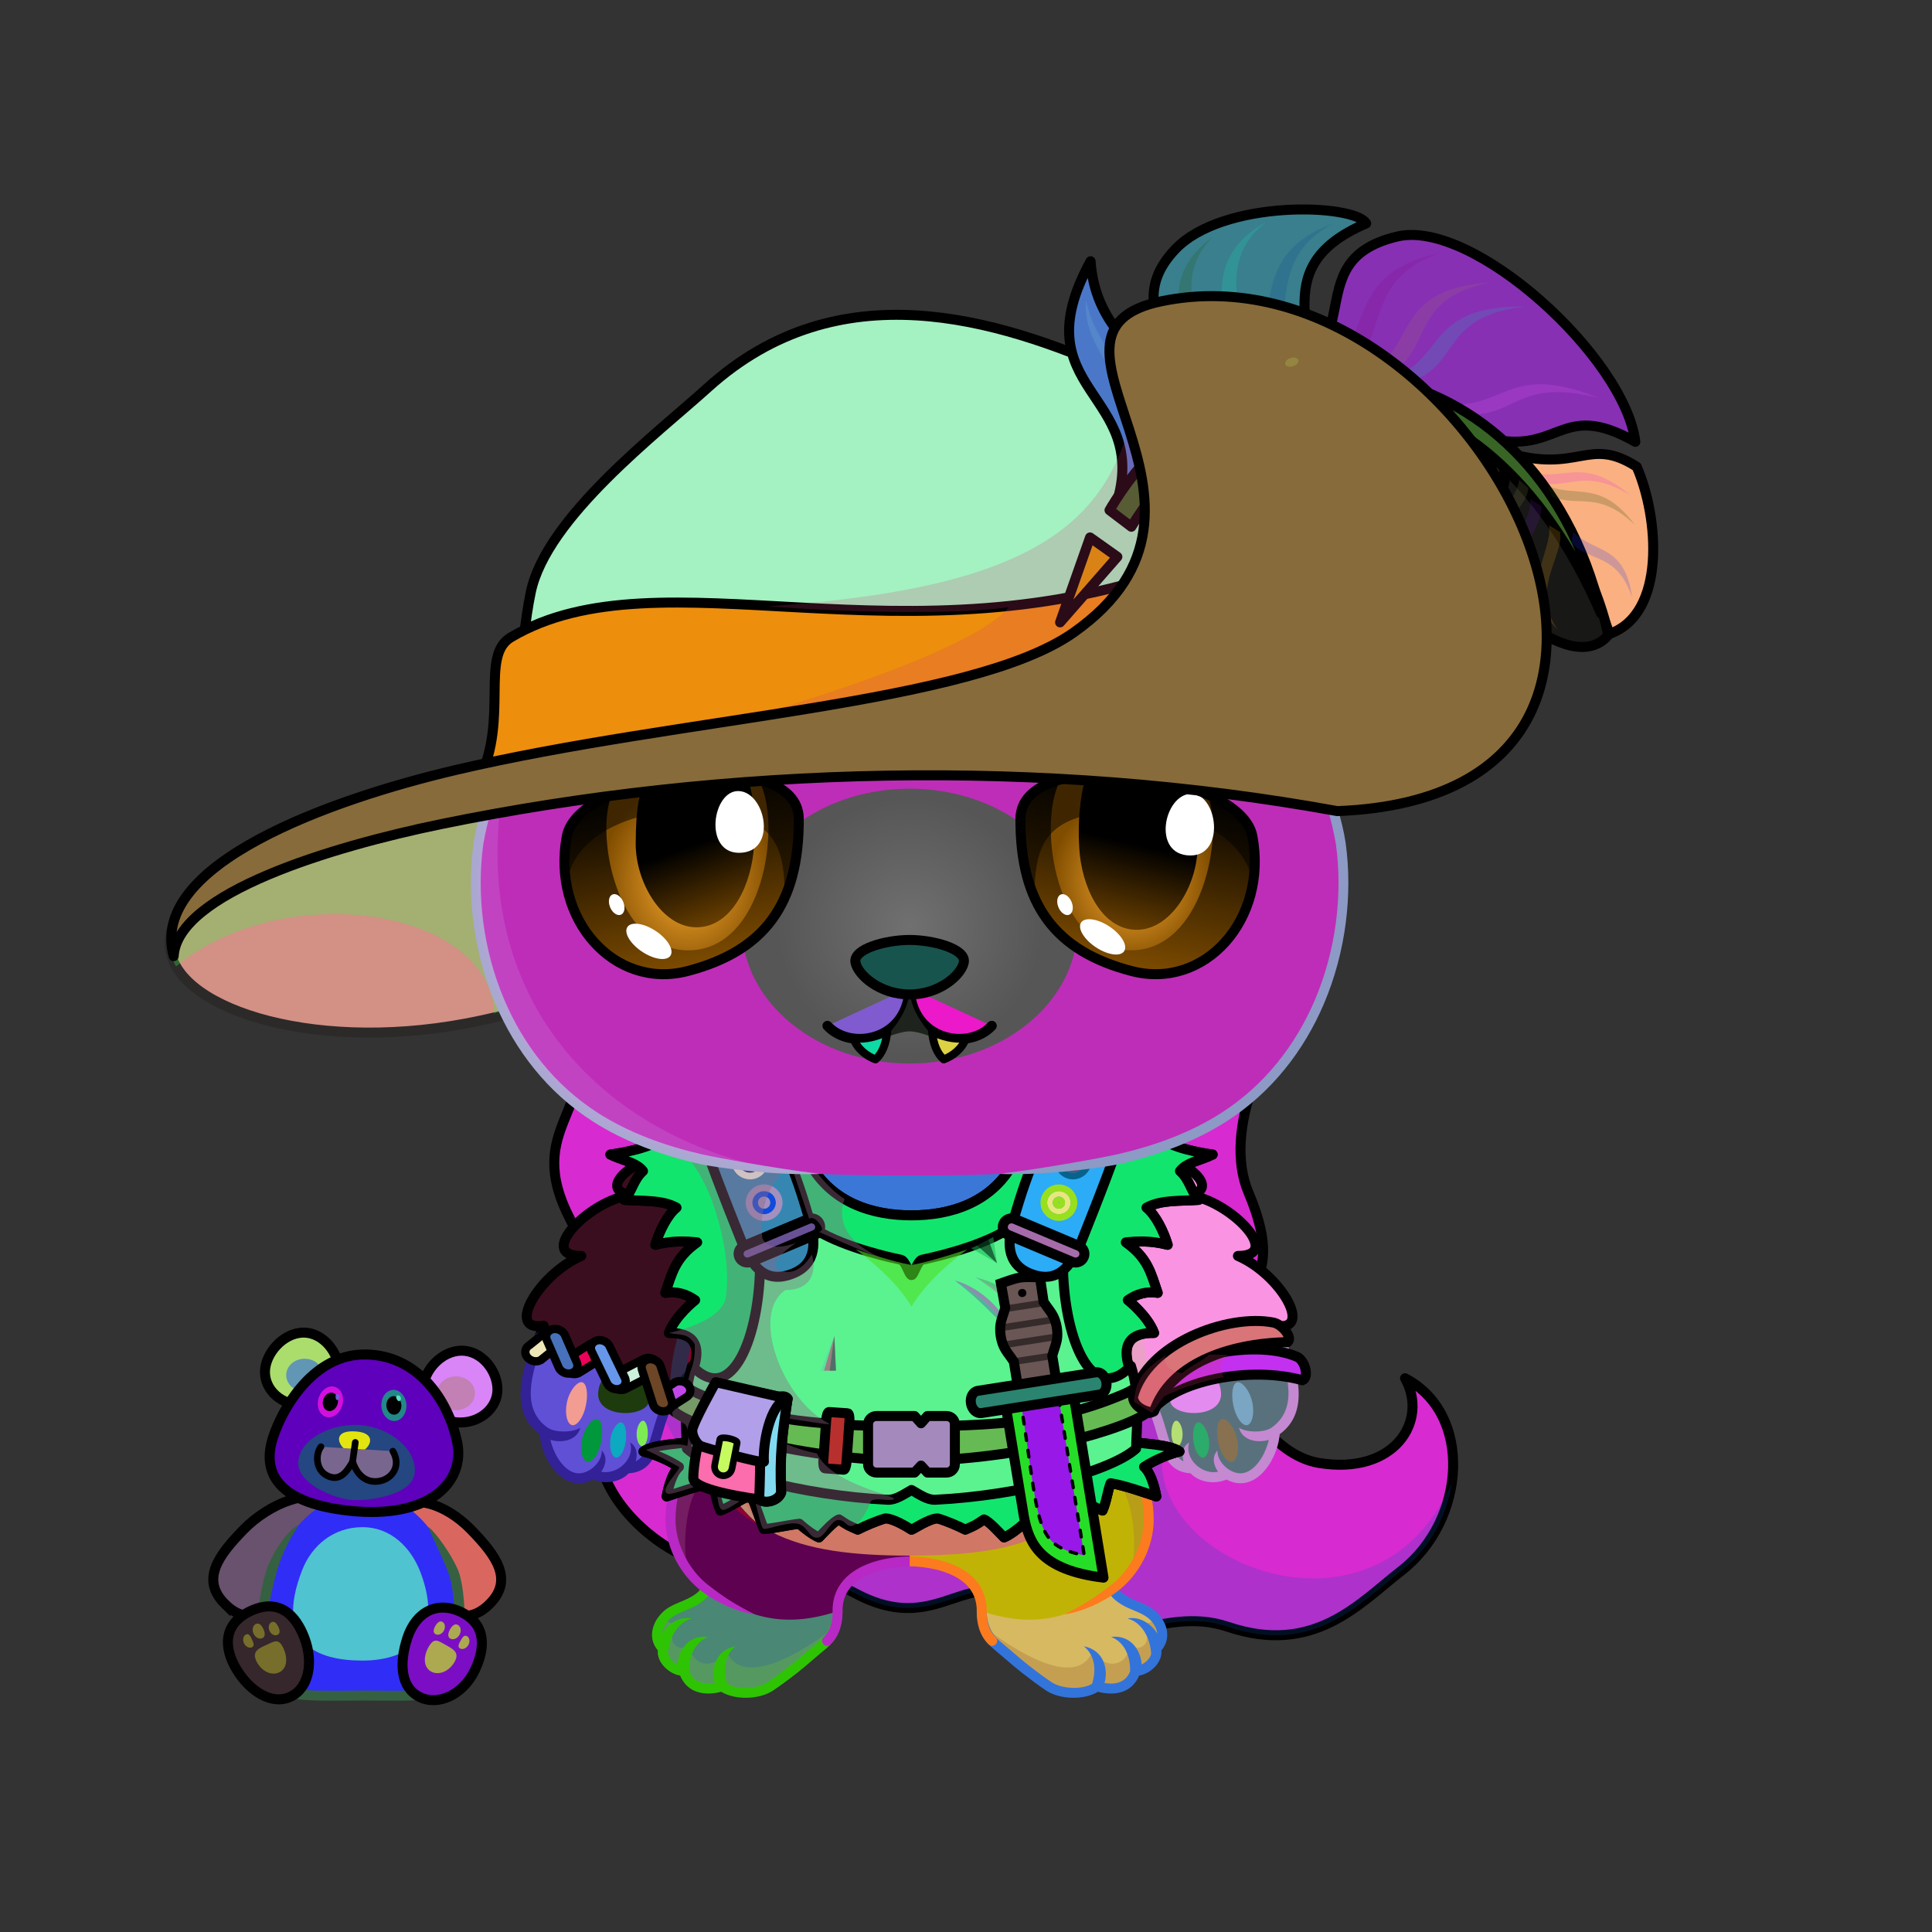 <svg xmlns="http://www.w3.org/2000/svg" xmlns:xlink="http://www.w3.org/1999/xlink" style="shape-rendering:geometricPrecision; text-rendering:geometricPrecision; image-rendering:optimizeQuality; fill-rule:evenodd; clip-rule:evenodd" version="1.1" viewBox="0 0 29000 29000" xml:space="preserve"><rect x="0" y="0" width="29000" height="29000" fill="#333333" stroke="none"/><defs><style type="text/css">.HairBack-Bear2fil14 {fill:black;fill-opacity:0.2}
.HairBack-Bear2fil431 {fill:url(#HairBack-Bear2id274)}
.HairBack-Bear2str0 {stroke:black;stroke-width:150;stroke-linecap:round;stroke-linejoin:round}
.Tail-Bear0fil22 {fill:none}
.RightFoot-Bear2fil26 {fill:#f9fbff}
.RightFoot-Bear2fil14 {fill:black;fill-opacity:0.2}
.RightFoot-Bear2fil32 {fill:black;fill-rule:nonzero}
.RightLeg-Bear0fil437 {fill:url(#RightLeg-Bear0id151)}
.RightLeg-Bear0fil14 {fill:black;fill-opacity:0.2}
.RightLeg-Bear0fil32 {fill:black;fill-rule:nonzero}
.LeftFoot-Bear2fil26 {fill:#f9fbff}
.LeftFoot-Bear2fil14 {fill:black;fill-opacity:0.2}
.LeftFoot-Bear2fil32 {fill:black;fill-rule:nonzero}
.LeftLeg-Bear0fil447 {fill:url(#LeftLeg-Bear0id520)}
.LeftLeg-Bear0fil14 {fill:black;fill-opacity:0.2}
.LeftLeg-Bear0fil32 {fill:black;fill-rule:nonzero}
.RightHand-Bear5fil14 {fill:black;fill-opacity:0.2}
.RightHand-Bear5fil456 {fill:url(#RightHand-Bear5id75)}
.RightHand-Bear5str10 {stroke:#2B2A29;stroke-width:20}
.RightHand-Bear5fil22 {fill:none}
.RightHand-Bear5str0 {stroke:black;stroke-width:150;stroke-linecap:round;stroke-linejoin:round}
.RightPaw-Bear0fil457 {fill:#565656}
.RightPaw-Bear0fil32 {fill:black;fill-rule:nonzero}
.RightPaw-Bear0fil458 {fill:#A16A6A}
.LeftHand-Bear5fil469 {fill:url(#LeftHand-Bear5id76)}
.LeftHand-Bear5fil14 {fill:black;fill-opacity:0.2}
.LeftHand-Bear5fil22 {fill:none}
.LeftHand-Bear5str0 {stroke:black;stroke-width:150;stroke-linecap:round;stroke-linejoin:round}
.LeftPaw-Bear0fil457 {fill:#565656}
.LeftPaw-Bear0fil32 {fill:black;fill-rule:nonzero}
.LeftPaw-Bear0fil458 {fill:#A16A6A}
.Body-Bear5fil476 {fill:url(#Body-Bear5id267)}
.Body-Bear5fil14 {fill:black;fill-opacity:0.2}
.Body-Bear5fil32 {fill:black;fill-rule:nonzero}
.Body-Bear5fil22 {fill:none}
.Body-Bear5fil482 {fill:url(#Body-Bear5id211)}
.Head-Bear2fil515 {fill:url(#Head-Bear2id233)}
.Head-Bear2fil32 {fill:black;fill-rule:nonzero}
.Head-Bear2fil14 {fill:black;fill-opacity:0.2}
.Head-Bear2fil516 {fill:url(#Head-Bear2id1046)}
.Mouth-Bear5fil100 {fill:black}
.Mouth-Bear5fil22 {fill:none}
.Mouth-Bear5str0 {stroke:black;stroke-width:150;stroke-linecap:round;stroke-linejoin:round}
.Mouth-Bear5fil152 {fill:white}
.Mouth-Bear5str9 {stroke:black;stroke-width:120;stroke-linecap:round;stroke-linejoin:round}
.Eyes-Bear6fil558 {fill:url(#Eyes-Bear6id908)}
.Eyes-Bear6fil559 {fill:url(#Eyes-Bear6id1060)}
.Eyes-Bear6fil560 {fill:url(#Eyes-Bear6id574)}
.Eyes-Bear6fil152 {fill:white}
.Eyes-Bear6fil157 {fill:black;fill-opacity:0.502}
.Eyes-Bear6fil561 {fill:url(#Eyes-Bear6id909)}
.Eyes-Bear6fil562 {fill:url(#Eyes-Bear6id1063)}
.Eyes-Bear6fil563 {fill:url(#Eyes-Bear6id801)}
.Eyes-Bear6fil155 {fill:#3b3527}
.Eyes-Bear6fil14 {fill:black;fill-opacity:0.2}
.Eyes-Bear6fil22 {fill:none}
.Eyes-Bear6str4 {stroke:black;stroke-width:150}
.Moustache-Bear0fil22 {fill:none}
.Nose-Bear0fil598 {fill:url(#Nose-Bear0id451)}
.Nose-Bear0str0 {stroke:black;stroke-width:150;stroke-linecap:round;stroke-linejoin:round}
.HatBanderasBack-Bigfil3new {fill:black;fill-opacity:0.302}
.HatBanderasBack-Bigfil17new {fill:url(#HatBanderasBack-Bigid273new)}
.HatBanderasBack-Bigstr2new {stroke:#2B2A29;stroke-width:150}
.HatBanderas-Bigfil623new {fill:url(#HatBanderas-Bigid707new);fill-rule:nonzero}
.HatBanderas-Bigfil609new {fill:#FFCC99;fill-rule:nonzero;fill-opacity:0.302}
.HatBanderas-Bigfil246new {fill:#643200;fill-opacity:0.2}
.HatBanderas-Bigfil619new {fill:#d9c3c3;fill-opacity:0.2}
.HatBanderas-Bigfil14new {fill:black;fill-opacity:0.2}
.HatBanderas-Bigfil633new {fill:url(#HatBanderas-Bigid713new);fill-rule:nonzero}
.HatBanderas-Bigfil360new {fill:black;fill-rule:nonzero;fill-opacity:0.2}
.HatBanderas-Bigfil47new {fill:none;fill-rule:nonzero}
.HatBanderas-Bigstr0new {stroke:black;stroke-width:150;stroke-linecap:round;stroke-linejoin:round}
.HatBanderas-Bigfil624new {fill:url(#HatBanderas-Bigid704new);fill-rule:nonzero}
.HatBanderas-Bigfil611new {fill:#DB9600}
.HatBanderas-Bigfil625new {fill:url(#HatBanderas-Bigid140new)}
.HatBanderas-Bigfil626new {fill:url(#HatBanderas-Bigid152new)}
.HatBanderas-Bigfil627new {fill:url(#HatBanderas-Bigid71new)}
.HatBanderas-Bigfil628new {fill:url(#HatBanderas-Bigid205new)}
.HatBanderas-Bigfil629new {fill:url(#HatBanderas-Bigid568new)}
.HatBanderas-Bigfil630new {fill:url(#HatBanderas-Bigid29new)}
.HatBanderas-Bigfil631new {fill:url(#HatBanderas-Bigid158new)}
.HatBanderas-Bigfil632new {fill:url(#HatBanderas-Bigid74new)}
.HatBanderas-Bigfil634new {fill:url(#HatBanderas-Bigid719new);fill-rule:nonzero}
.BraceletTeen-Bigfil113 {fill:#FF4FA7;fill-rule:nonzero}
.BraceletTeen-Bigfil114 {fill:#FF99CC;fill-rule:nonzero}
.BraceletTeen-Bigfil14 {fill:black;fill-opacity:0.2}
.BraceletTeen-Bigfil112 {fill:none;fill-rule:nonzero}
.BraceletTeen-Bigstr4 {stroke:black;stroke-width:250}
.BraceletTeen-Bigfil197 {fill:url(#BraceletTeen-Bigid268)}
.BraceletTeen-Bigstr0 {stroke:black;stroke-width:150;stroke-linecap:round;stroke-linejoin:round}
.BraceletTeen-Bigfil198 {fill:url(#BraceletTeen-Bigid255)}
.NecklacePostApocVest-Bigfil99 {fill:#FFFF99;fill-opacity:0.502}
.NecklacePostApocVest-Bigfil147 {fill:url(#NecklacePostApocVest-Bigid139)}
.NecklacePostApocVest-Bigfil148 {fill:url(#NecklacePostApocVest-Bigid109)}
.NecklacePostApocVest-Bigfil27 {fill:white;fill-opacity:0.502}
.NecklacePostApocVest-Bigfil102 {fill:white;fill-opacity:0.6}
.NecklacePostApocVest-Bigfil103 {fill:black;fill-opacity:0.6}
.NecklacePostApocVest-Bigfil149 {fill:url(#NecklacePostApocVest-Bigid150);fill-rule:nonzero}
.NecklacePostApocVest-Bigfil105 {fill:#FFEFB5;fill-rule:nonzero;fill-opacity:0.502}
.NecklacePostApocVest-Bigfil151 {fill:url(#NecklacePostApocVest-Bigid160);fill-rule:nonzero}
.NecklacePostApocVest-Bigfil108 {fill:#FFEFB5;fill-opacity:0.502}
.NecklacePostApocVest-Bigfil152 {fill:url(#NecklacePostApocVest-Bigid81)}
.NecklacePostApocVest-Bigfil34 {fill:black}
.NecklacePostApocVest-Bigfil153 {fill:url(#NecklacePostApocVest-Bigid80)}
.NecklacePostApocVest-Bigfil155 {fill:url(#NecklacePostApocVest-Bigid71)}
.NecklacePostApocVest-Bigfil156 {fill:url(#NecklacePostApocVest-Bigid82)}
.NecklacePostApocVest-Bigfil7 {fill:black;fill-opacity:0.4}
.NecklacePostApocVest-Bigfil31 {fill:black;fill-opacity:0.502}
.NecklacePostApocVest-Bigfil122 {fill:#FCEEC0;fill-rule:nonzero;fill-opacity:0.2}
.NecklacePostApocVest-Bigfil146 {fill:url(#NecklacePostApocVest-Bigid38)}
.NecklacePostApocVest-Bigstr0 {stroke:black;stroke-width:150;stroke-linecap:round;stroke-linejoin:round}
.NecklacePostApocVest-Bigfil5 {fill:none}
.NecklacePostApocVest-Bigfil11 {fill:none;fill-rule:nonzero}
.NecklacePostApocVest-Bigfil150 {fill:url(#NecklacePostApocVest-Bigid154);fill-rule:nonzero}
.NecklacePostApocVest-Bigstr2 {stroke:black;stroke-width:150}
.NecklacePostApocVest-Bigfil154 {fill:url(#NecklacePostApocVest-Bigid58)}
.NecklacePostApocVest-Bigfil157 {fill:url(#NecklacePostApocVest-Bigid96)}
.NecklacePostApocVest-Bigfil158 {fill:url(#NecklacePostApocVest-Bigid67)}
.NecklacePostApocVest-Bigfil159 {fill:url(#NecklacePostApocVest-Bigid122)}
.NecklacePostApocVest-Bigfil160 {fill:url(#NecklacePostApocVest-Bigid168);fill-rule:nonzero}
.NecklacePostApocVest-Bigfil161 {fill:url(#NecklacePostApocVest-Bigid165);fill-rule:nonzero}
.NecklacePostApocVest-Bigfil162 {fill:url(#NecklacePostApocVest-Bigid173);fill-rule:nonzero}
.NecklacePostApocVest-Bigfil163 {fill:url(#NecklacePostApocVest-Bigid83)}
.NecklacePostApocVest-Bigstr5 {stroke:black;stroke-width:100}
.NecklacePostApocVest-Bigfil164 {fill:url(#NecklacePostApocVest-Bigid158);fill-rule:nonzero}
.NecklacePostApocVest-Bigstr6 {stroke:black;stroke-width:50;stroke-linecap:round;stroke-linejoin:round;stroke-dasharray:100 150}
.NecklacePostApocVest-Bigfil165 {fill:url(#NecklacePostApocVest-Bigid177);fill-rule:nonzero}
.NecklacePostApocVest-Bigfil166 {fill:url(#NecklacePostApocVest-Bigid118)}
.NecklacePostApocVest-Bigfil61 {fill:none}
.NecklacePostApocVest-Bigstr7 {stroke:black;stroke-width:100;stroke-opacity:0.502}
.AccessoryTeddyfil111 {fill:url(#AccessoryTeddyid56)}
.AccessoryTeddyfil3 {fill:black;fill-rule:nonzero}
.AccessoryTeddyfil112 {fill:url(#AccessoryTeddyid75)}
.AccessoryTeddyfil19 {fill:black;fill-opacity:0.502}
.AccessoryTeddyfil115 {fill:url(#AccessoryTeddyid69)}
.AccessoryTeddyfil117 {fill:url(#AccessoryTeddyid31)}
.AccessoryTeddyfil119 {fill:url(#AccessoryTeddyid5)}
.AccessoryTeddyfil120 {fill:url(#AccessoryTeddyid36)}
.AccessoryTeddyfil121 {fill:url(#AccessoryTeddyid41)}
.AccessoryTeddyfil15 {fill:black}
.AccessoryTeddyfil14 {fill:white}
.AccessoryTeddyfil109 {fill:url(#AccessoryTeddyid76)}
.AccessoryTeddystr1 {stroke:black;stroke-width:150}
.AccessoryTeddyfil110 {fill:url(#AccessoryTeddyid88)}
.AccessoryTeddyfil113 {fill:#B88531}
.AccessoryTeddyfil114 {fill:url(#AccessoryTeddyid10)}
.AccessoryTeddyfil116 {fill:url(#AccessoryTeddyid29)}
.AccessoryTeddyfil118 {fill:url(#AccessoryTeddyid27)}
.AccessoryTeddyfil2 {fill:none}
.AccessoryTeddystr8 {stroke:black;stroke-width:100;stroke-linecap:round;stroke-linejoin:round}
</style><linearGradient gradientUnits="userSpaceOnUse" id="HairBack-Bear2id274" x1="15066" x2="15066" xlink:href="#HairBack-Bear2id1" y1="24545.6" y2="14683">
  </linearGradient><linearGradient gradientUnits="objectBoundingBox" id="RightLeg-Bear0id151" x1="50%" x2="50%" xlink:href="#RightLeg-Bear0id150" y1="100%" y2="0%">
  </linearGradient><linearGradient gradientUnits="objectBoundingBox" id="LeftLeg-Bear0id520" x1="50%" x2="50%" xlink:href="#LeftLeg-Bear0id150" y1="100%" y2="0%">
  </linearGradient><linearGradient gradientUnits="userSpaceOnUse" id="RightHand-Bear5id75" x1="17042.3" x2="17994.1" y1="17293.3" y2="21110.7">
   <stop offset="0" style="stop-opacity:1; stop-color:#302e2e"/>
   <stop offset="0.078" style="stop-opacity:1; stop-color:#302e2e"/>
   <stop offset="0.769" style="stop-opacity:1; stop-color:#565656"/>
   <stop offset="1" style="stop-opacity:1; stop-color:#565656"/>
  </linearGradient><linearGradient gradientUnits="userSpaceOnUse" id="LeftHand-Bear5id76" x1="10265.3" x2="9313.56" xlink:href="#LeftHand-Bear5id75" y1="17293.3" y2="21110.7">
  </linearGradient><linearGradient gradientUnits="objectBoundingBox" id="Body-Bear5id267" x1="50%" x2="50%" xlink:href="#Body-Bear5id266" y1="0%" y2="100%">
  </linearGradient><linearGradient gradientUnits="userSpaceOnUse" id="Body-Bear5id211" x1="13653.8" x2="13653.8" y1="17305.4" y2="21758.8">
   <stop offset="0" style="stop-opacity:1; stop-color:#e1e7f2"/>
   <stop offset="0.722" style="stop-opacity:1; stop-color:#f9fbff"/>
   <stop offset="1" style="stop-opacity:1; stop-color:#f9fbff"/>
  </linearGradient><linearGradient gradientUnits="userSpaceOnUse" id="Head-Bear2id233" x1="13653.8" x2="13653.8" y1="7273.2" y2="17643.8">
   <stop offset="0" style="stop-opacity:1; stop-color:#707070"/>
   <stop offset="0.42" style="stop-opacity:1; stop-color:#565656"/>
   <stop offset="0.831" style="stop-opacity:1; stop-color:#565656"/>
   <stop offset="1" style="stop-opacity:1; stop-color:#302e2e"/>
  </linearGradient><radialGradient cx="13653.8" cy="13901.2" fx="13653.8" fy="13901.2" gradientTransform="matrix(1 -0 -0 0.972 0 389)" gradientUnits="userSpaceOnUse" id="Head-Bear2id1046" r="1996.08">
   <stop offset="0" style="stop-opacity:1; stop-color:#707070"/>
   <stop offset="1" style="stop-opacity:1; stop-color:#565656"/>
  </radialGradient><linearGradient gradientUnits="userSpaceOnUse" id="Eyes-Bear6id908" x1="10531.3" x2="9931.56" xlink:href="#Eyes-Bear6id27" y1="14554.5" y2="11688.7">
  </linearGradient><radialGradient cx="10318" cy="13226.9" fx="10318" fy="13226.9" gradientTransform="matrix(0.869 -0 -0 1 1353 0)" gradientUnits="userSpaceOnUse" id="Eyes-Bear6id1060" r="1488.87" xlink:href="#Eyes-Bear6id1039">
  </radialGradient><linearGradient gradientUnits="userSpaceOnUse" id="Eyes-Bear6id574" x1="10068.2" x2="10800" xlink:href="#Eyes-Bear6id384" y1="11770.4" y2="13796.7">
  </linearGradient><linearGradient gradientUnits="userSpaceOnUse" id="Eyes-Bear6id909" x1="16776.4" x2="17376.1" xlink:href="#Eyes-Bear6id27" y1="14554.5" y2="11688.7">
  </linearGradient><radialGradient cx="16989.7" cy="13226.9" fx="16989.7" fy="13226.9" gradientTransform="matrix(-0.937 -0 -0 1 32910 0)" gradientUnits="userSpaceOnUse" id="Eyes-Bear6id1063" r="1298.39" xlink:href="#Eyes-Bear6id1039">
  </radialGradient><linearGradient gradientUnits="userSpaceOnUse" id="Eyes-Bear6id801" x1="17342.6" x2="16826.6" xlink:href="#Eyes-Bear6id384" y1="11702.5" y2="13886.9">
  </linearGradient><linearGradient gradientUnits="userSpaceOnUse" id="Nose-Bear0id451" x1="13653.8" x2="13653.8" y1="14108.6" y2="14926.9">
   <stop offset="0" style="stop-opacity:1; stop-color:#FFCCCC"/>
   <stop offset="1" style="stop-opacity:1; stop-color:#453F2C"/>
  </linearGradient><linearGradient gradientUnits="userSpaceOnUse" id="HatBanderasBack-Bigid273new" x1="11276.3" x2="11276.3" y1="15499.7" y2="11357.8">
   <stop offset="0" style="stop-opacity:1; stop-color:#3B3621"/>
   <stop offset="1" style="stop-opacity:1; stop-color:#0D0A05"/>
  </linearGradient><linearGradient gradientUnits="userSpaceOnUse" id="HatBanderas-Bigid707new" x1="13670.8" x2="11831.7" xlink:href="#HatBanderas-Bigid682new" y1="11979.1" y2="4520.85">
  </linearGradient><linearGradient gradientUnits="userSpaceOnUse" id="HatBanderas-Bigid713new" x1="14322.9" x2="11464.2" xlink:href="#HatBanderas-Bigid682new" y1="15195.2" y2="3601.67">
  </linearGradient><linearGradient gradientUnits="userSpaceOnUse" id="HatBanderas-Bigid704new" x1="13075.4" x2="11961.4" xlink:href="#HatBanderas-Bigid667new" y1="12338.9" y2="7821.09">
  </linearGradient><linearGradient gradientUnits="userSpaceOnUse" id="HatBanderas-Bigid140new" x1="17736" x2="15961.8" xlink:href="#HatBanderas-Bigid29new" y1="6731.01" y2="4762.15">
  </linearGradient><linearGradient gradientUnits="userSpaceOnUse" id="HatBanderas-Bigid152new" x1="18494.5" x2="19278.7" xlink:href="#HatBanderas-Bigid29new" y1="6914.24" y2="3246.26">
  </linearGradient><linearGradient gradientUnits="userSpaceOnUse" id="HatBanderas-Bigid71new" x1="19010.8" x2="24291.2" xlink:href="#HatBanderas-Bigid29new" y1="5521.31" y2="4637.45">
  </linearGradient><linearGradient gradientUnits="userSpaceOnUse" id="HatBanderas-Bigid205new" x1="23408.9" x2="24002.8" xlink:href="#HatBanderas-Bigid29new" y1="9442.67" y2="6859.71">
  </linearGradient><linearGradient gradientUnits="userSpaceOnUse" id="HatBanderas-Bigid568new" x1="18705.9" x2="20223" xlink:href="#HatBanderas-Bigid29new" y1="6293.08" y2="7712.82">
  </linearGradient><linearGradient gradientUnits="userSpaceOnUse" id="HatBanderas-Bigid158new" x1="21132" x2="20614.5" xlink:href="#HatBanderas-Bigid29new" y1="7919.52" y2="5581.1">
  </linearGradient><linearGradient gradientUnits="userSpaceOnUse" id="HatBanderas-Bigid74new" x1="16686.2" x2="23999.5" xlink:href="#HatBanderas-Bigid29new" y1="7321.51" y2="7504.35">
  </linearGradient><linearGradient gradientUnits="userSpaceOnUse" id="HatBanderas-Bigid719new" x1="19780.7" x2="19467.9" xlink:href="#HatBanderas-Bigid708new" y1="6075.42" y2="5269.78">
  </linearGradient><linearGradient gradientUnits="userSpaceOnUse" id="BraceletTeen-Bigid268" x1="19264.4" x2="17402" xlink:href="#BraceletTeen-Bigid260" y1="20675.8" y2="20788.8">
  </linearGradient><linearGradient gradientUnits="userSpaceOnUse" id="BraceletTeen-Bigid255" x1="17515.9" x2="18839.6" xlink:href="#BraceletTeen-Bigid18" y1="21090" y2="19933.6">
  </linearGradient><linearGradient gradientUnits="userSpaceOnUse" id="NecklacePostApocVest-Bigid139" x1="15995.7" x2="14757.8" xlink:href="#NecklacePostApocVest-Bigid18" y1="19006.6" y2="21780.5">
  </linearGradient><linearGradient gradientUnits="userSpaceOnUse" id="NecklacePostApocVest-Bigid109" x1="10780.9" x2="13193.5" xlink:href="#NecklacePostApocVest-Bigid18" y1="18856" y2="21931.1">
  </linearGradient><linearGradient gradientUnits="userSpaceOnUse" id="NecklacePostApocVest-Bigid150" x1="13681.9" x2="13681.9" xlink:href="#NecklacePostApocVest-Bigid147" y1="21926.3" y2="20780.2">
  </linearGradient><linearGradient gradientUnits="userSpaceOnUse" id="NecklacePostApocVest-Bigid160" x1="15986.7" x2="15986.7" xlink:href="#NecklacePostApocVest-Bigid141" y1="19165.2" y2="16923.5">
  </linearGradient><linearGradient gradientUnits="userSpaceOnUse" id="NecklacePostApocVest-Bigid81" x1="11378.7" x2="11560.4" xlink:href="#NecklacePostApocVest-Bigid20" y1="18199.8" y2="17905.2">
  </linearGradient><linearGradient gradientUnits="userSpaceOnUse" id="NecklacePostApocVest-Bigid80" x1="11167.2" x2="11348.9" xlink:href="#NecklacePostApocVest-Bigid20" y1="17576.3" y2="17281.7">
  </linearGradient><linearGradient gradientUnits="userSpaceOnUse" id="NecklacePostApocVest-Bigid71" x1="15985.2" x2="15803.5" xlink:href="#NecklacePostApocVest-Bigid20" y1="18199.8" y2="17905.2">
  </linearGradient><linearGradient gradientUnits="userSpaceOnUse" id="NecklacePostApocVest-Bigid82" x1="16196.7" x2="16014.9" xlink:href="#NecklacePostApocVest-Bigid20" y1="17576.3" y2="17281.7">
  </linearGradient><linearGradient gradientUnits="userSpaceOnUse" id="NecklacePostApocVest-Bigid38" x1="13681.9" x2="13681.9" xlink:href="#NecklacePostApocVest-Bigid0" y1="23077.4" y2="17025.3">
  </linearGradient><linearGradient gradientUnits="userSpaceOnUse" id="NecklacePostApocVest-Bigid154" x1="11377.1" x2="11377.1" xlink:href="#NecklacePostApocVest-Bigid141" y1="19165.2" y2="16923.5">
  </linearGradient><linearGradient gradientUnits="userSpaceOnUse" id="NecklacePostApocVest-Bigid58" x1="11468.7" x2="11928.9" xlink:href="#NecklacePostApocVest-Bigid20" y1="18986.2" y2="18253">
  </linearGradient><linearGradient gradientUnits="userSpaceOnUse" id="NecklacePostApocVest-Bigid96" x1="15435" x2="15895.1" xlink:href="#NecklacePostApocVest-Bigid20" y1="18986.2" y2="18253">
  </linearGradient><linearGradient gradientUnits="userSpaceOnUse" id="NecklacePostApocVest-Bigid67" x1="13094.5" x2="14269.3" xlink:href="#NecklacePostApocVest-Bigid20" y1="21841.9" y2="21516.8">
  </linearGradient><linearGradient gradientUnits="userSpaceOnUse" id="NecklacePostApocVest-Bigid122" x1="12373.7" x2="12735.3" xlink:href="#NecklacePostApocVest-Bigid20" y1="21915.8" y2="21339.5">
  </linearGradient><linearGradient gradientUnits="userSpaceOnUse" id="NecklacePostApocVest-Bigid168" x1="11114.7" x2="11114.7" xlink:href="#NecklacePostApocVest-Bigid141" y1="22539.3" y2="20805">
  </linearGradient><linearGradient gradientUnits="userSpaceOnUse" id="NecklacePostApocVest-Bigid165" x1="11609.2" x2="11609.2" xlink:href="#NecklacePostApocVest-Bigid141" y1="22541.3" y2="20958.4">
  </linearGradient><linearGradient gradientUnits="userSpaceOnUse" id="NecklacePostApocVest-Bigid173" x1="11106.8" x2="11106.8" xlink:href="#NecklacePostApocVest-Bigid141" y1="21944.7" y2="20746.9">
  </linearGradient><linearGradient gradientUnits="userSpaceOnUse" id="NecklacePostApocVest-Bigid83" x1="10771.5" x2="11019.8" xlink:href="#NecklacePostApocVest-Bigid20" y1="22071" y2="21662.3">
  </linearGradient><linearGradient gradientUnits="userSpaceOnUse" id="NecklacePostApocVest-Bigid158" x1="16185.5" x2="15455.7" y1="23433.3" y2="21073.6">
   <stop offset="0" style="stop-opacity:1; stop-color:#946A40"/>
   <stop offset="1" style="stop-opacity:1; stop-color:#542317"/>
  </linearGradient><linearGradient gradientUnits="userSpaceOnUse" id="NecklacePostApocVest-Bigid177" x1="15079.5" x2="15814.4" y1="20524.7" y2="19616.2">
   <stop offset="0" style="stop-opacity:1; stop-color:#2E2926"/>
   <stop offset="1" style="stop-opacity:1; stop-color:#5A5E69"/>
  </linearGradient><linearGradient gradientUnits="userSpaceOnUse" id="NecklacePostApocVest-Bigid118" x1="14899.5" x2="16281.5" xlink:href="#NecklacePostApocVest-Bigid20" y1="21371.8" y2="20438.2">
  </linearGradient><linearGradient gradientUnits="userSpaceOnUse" id="AccessoryTeddyid56" x1="5274.88" x2="5544.57" y1="25442.4" y2="22421.3">
   <stop offset="0" style="stop-opacity:1; stop-color:#B88531"/>
   <stop offset="0.149" style="stop-opacity:1; stop-color:#99672C"/>
   <stop offset="0.639" style="stop-opacity:1; stop-color:#9C6E24"/>
   <stop offset="1" style="stop-opacity:1; stop-color:#523100"/>
  </linearGradient><linearGradient gradientUnits="userSpaceOnUse" id="AccessoryTeddyid75" x1="5571.12" x2="5255.06" xlink:href="#AccessoryTeddyid5" y1="22926.7" y2="24922">
  </linearGradient><linearGradient gradientUnits="userSpaceOnUse" id="AccessoryTeddyid69" x1="5447.62" x2="5256.22" xlink:href="#AccessoryTeddyid5" y1="21348.3" y2="22556.4">
  </linearGradient><linearGradient gradientUnits="userSpaceOnUse" id="AccessoryTeddyid31" x1="4032.54" x2="3912.76" xlink:href="#AccessoryTeddyid5" y1="24354.6" y2="25110.8">
  </linearGradient><linearGradient gradientUnits="userSpaceOnUse" id="AccessoryTeddyid36" x1="4875.13" x2="5044.37" y1="21255" y2="20829.7">
   <stop offset="0" style="stop-opacity:1; stop-color:#5C3600"/>
   <stop offset="0.51" style="stop-opacity:1; stop-color:#2C160A"/>
   <stop offset="1" style="stop-opacity:1; stop-color:#3F261A"/>
  </linearGradient><linearGradient gradientUnits="userSpaceOnUse" id="AccessoryTeddyid41" x1="5933.75" x2="5890.77" xlink:href="#AccessoryTeddyid36" y1="21325.3" y2="20867.1">
  </linearGradient><linearGradient gradientUnits="userSpaceOnUse" id="AccessoryTeddyid76" x1="7386.63" x2="5965.55" xlink:href="#AccessoryTeddyid56" y1="24047.7" y2="22751.4">
  </linearGradient><linearGradient gradientUnits="userSpaceOnUse" id="AccessoryTeddyid88" x1="3357.21" x2="4839.21" xlink:href="#AccessoryTeddyid56" y1="24050.5" y2="22671">
  </linearGradient><linearGradient gradientUnits="userSpaceOnUse" id="AccessoryTeddyid10" x1="4764.52" x2="6162.34" y1="22575.4" y2="20450.7">
   <stop offset="0" style="stop-opacity:1; stop-color:#B88531"/>
   <stop offset="0.149" style="stop-opacity:1; stop-color:#99672C"/>
   <stop offset="0.502" style="stop-opacity:1; stop-color:#9C6E24"/>
   <stop offset="1" style="stop-opacity:1; stop-color:#FFC44F"/>
  </linearGradient><linearGradient gradientUnits="userSpaceOnUse" id="AccessoryTeddyid29" x1="3813.38" x2="4245.66" xlink:href="#AccessoryTeddyid27" y1="24177.4" y2="25442.6">
  </linearGradient><linearGradient gradientUnits="userSpaceOnUse" id="HairBack-Bear2id1" x1="19686.9" x2="19686.9" y1="18541.7" y2="13821.1">
   <stop offset="0" style="stop-opacity:1; stop-color:#f3f3f3"/>
   <stop offset="0.18" style="stop-opacity:1; stop-color:#f3f3f3"/>
   <stop offset="1" style="stop-opacity:1; stop-color:#d9c3c3"/>
  </linearGradient><linearGradient gradientUnits="userSpaceOnUse" id="RightLeg-Bear0id150" x1="15526.7" x2="15526.7" y1="24311.8" y2="20742.8">
   <stop offset="0" style="stop-opacity:1; stop-color:#707070"/>
   <stop offset="0.278" style="stop-opacity:1; stop-color:#707070"/>
   <stop offset="1" style="stop-opacity:1; stop-color:#565656"/>
  </linearGradient><linearGradient gradientUnits="userSpaceOnUse" id="LeftLeg-Bear0id150" x1="15526.7" x2="15526.7" y1="24311.8" y2="20742.8">
   <stop offset="0" style="stop-opacity:1; stop-color:#707070"/>
   <stop offset="0.278" style="stop-opacity:1; stop-color:#707070"/>
   <stop offset="1" style="stop-opacity:1; stop-color:#565656"/>
  </linearGradient><linearGradient gradientUnits="userSpaceOnUse" id="LeftHand-Bear5id75" x1="17042.3" x2="17994.1" y1="17293.3" y2="21110.7">
   <stop offset="0" style="stop-opacity:1; stop-color:#302e2e"/>
   <stop offset="0.078" style="stop-opacity:1; stop-color:#302e2e"/>
   <stop offset="0.769" style="stop-opacity:1; stop-color:#565656"/>
   <stop offset="1" style="stop-opacity:1; stop-color:#565656"/>
  </linearGradient><linearGradient gradientUnits="userSpaceOnUse" id="Body-Bear5id266" x1="13653.8" x2="13653.8" y1="17442" y2="23250.9">
   <stop offset="0" style="stop-opacity:1; stop-color:#302e2e"/>
   <stop offset="0.059" style="stop-opacity:1; stop-color:#302e2e"/>
   <stop offset="0.529" style="stop-opacity:1; stop-color:#565656"/>
   <stop offset="1" style="stop-opacity:1; stop-color:#707070"/>
  </linearGradient><linearGradient gradientUnits="userSpaceOnUse" id="Eyes-Bear6id27" x1="16937.6" x2="16937.6" y1="14961.3" y2="11448.6">
   <stop offset="0" style="stop-opacity:1; stop-color:#804d00"/>
   <stop offset="1" style="stop-opacity:1; stop-color:black"/>
  </linearGradient><radialGradient cx="50%" cy="50%" fx="50%" fy="50%" gradientUnits="objectBoundingBox" id="Eyes-Bear6id1039" r="50%">
   <stop offset="0" style="stop-opacity:1; stop-color:#ffad31"/>
   <stop offset="1" style="stop-opacity:1; stop-color:#804d00"/>
  </radialGradient><linearGradient gradientUnits="userSpaceOnUse" id="Eyes-Bear6id384" x1="16417.8" x2="16417.8" y1="11784.3" y2="14068.5">
   <stop offset="0" style="stop-opacity:1; stop-color:black"/>
   <stop offset="0.45" style="stop-opacity:1; stop-color:black"/>
   <stop offset="1" style="stop-opacity:1; stop-color:#663d00"/>
  </linearGradient><linearGradient gradientUnits="userSpaceOnUse" id="HatBanderas-Bigid682new" x1="13602.1" x2="11925.5" y1="11547.2" y2="4747.37">
   <stop offset="0" style="stop-opacity:1; stop-color:#0F0A00"/>
   <stop offset="1" style="stop-opacity:1; stop-color:#615A3E"/>
  </linearGradient><linearGradient gradientUnits="userSpaceOnUse" id="HatBanderas-Bigid667new" x1="13059.3" x2="12043.7" y1="11875.2" y2="7756.23">
   <stop offset="0" style="stop-opacity:1; stop-color:#570D00"/>
   <stop offset="1" style="stop-opacity:1; stop-color:#C90000"/>
  </linearGradient><linearGradient gradientUnits="userSpaceOnUse" id="HatBanderas-Bigid29new" x1="23027" x2="23148.7" y1="9696.19" y2="6902.77">
   <stop offset="0" style="stop-opacity:1; stop-color:#DB9600"/>
   <stop offset="1" style="stop-opacity:1; stop-color:#FFCC00"/>
  </linearGradient><linearGradient gradientUnits="userSpaceOnUse" id="HatBanderas-Bigid708new" x1="19172.7" x2="18887.4" y1="6164.67" y2="5430.19">
   <stop offset="0" style="stop-opacity:1; stop-color:#38321F"/>
   <stop offset="1" style="stop-opacity:1; stop-color:#615A3E"/>
  </linearGradient><linearGradient gradientUnits="userSpaceOnUse" id="BraceletTeen-Bigid260" x1="18559.3" x2="17414.2" y1="20067.6" y2="20536.4">
   <stop offset="0" style="stop-opacity:1; stop-color:yellow"/>
   <stop offset="1" style="stop-opacity:1; stop-color:#FF9933"/>
  </linearGradient><linearGradient gradientUnits="userSpaceOnUse" id="BraceletTeen-Bigid18" x1="17346.3" x2="18321.7" y1="20618" y2="19628.6">
   <stop offset="0" style="stop-opacity:1; stop-color:#FF0066"/>
   <stop offset="1" style="stop-opacity:1; stop-color:#FF5E5E"/>
  </linearGradient><linearGradient gradientUnits="userSpaceOnUse" id="NecklacePostApocVest-Bigid18" x1="10937.9" x2="13219.9" y1="19133.1" y2="22092.6">
   <stop offset="0" style="stop-opacity:1; stop-color:#545452"/>
   <stop offset="0.51" style="stop-opacity:1; stop-color:#747666"/>
   <stop offset="1" style="stop-opacity:1; stop-color:#979C82"/>
  </linearGradient><linearGradient gradientUnits="userSpaceOnUse" id="NecklacePostApocVest-Bigid147" x1="13681.9" x2="13681.9" y1="22664" y2="21719.1">
   <stop offset="0" style="stop-opacity:1; stop-color:#15313E"/>
   <stop offset="0.549" style="stop-opacity:1; stop-color:#845A3C"/>
   <stop offset="1" style="stop-opacity:1; stop-color:#362E34"/>
  </linearGradient><linearGradient gradientUnits="userSpaceOnUse" id="NecklacePostApocVest-Bigid141" x1="15861.9" x2="15861.9" y1="19430.8" y2="17273.3">
   <stop offset="0" style="stop-opacity:1; stop-color:#946A40"/>
   <stop offset="1" style="stop-opacity:1; stop-color:#362E34"/>
  </linearGradient><linearGradient gradientUnits="userSpaceOnUse" id="NecklacePostApocVest-Bigid20" x1="16061.4" x2="15887.7" y1="17900.7" y2="17619">
   <stop offset="0" style="stop-opacity:1; stop-color:#7D705E"/>
   <stop offset="0.412" style="stop-opacity:1; stop-color:#E2E3E7"/>
   <stop offset="0.71" style="stop-opacity:1; stop-color:#B2B4BF"/>
   <stop offset="1" style="stop-opacity:1; stop-color:#FFF8E8"/>
  </linearGradient><linearGradient gradientUnits="userSpaceOnUse" id="NecklacePostApocVest-Bigid0" x1="13681.9" x2="13681.9" y1="23195.8" y2="17371.3">
   <stop offset="0" style="stop-opacity:1; stop-color:#524B21"/>
   <stop offset="0.612" style="stop-opacity:1; stop-color:#61613A"/>
   <stop offset="1" style="stop-opacity:1; stop-color:#2D313A"/>
  </linearGradient><linearGradient gradientUnits="userSpaceOnUse" id="AccessoryTeddyid5" x1="6771.67" x2="6651.69" y1="24347.4" y2="25104.8">
   <stop offset="0" style="stop-opacity:1; stop-color:#F2D996"/>
   <stop offset="1" style="stop-opacity:1; stop-color:#C79A45"/>
  </linearGradient><linearGradient gradientUnits="userSpaceOnUse" id="AccessoryTeddyid27" x1="7031.19" x2="6244.99" y1="24298.4" y2="25352.6">
   <stop offset="0" style="stop-opacity:1; stop-color:#B88531"/>
   <stop offset="0.329" style="stop-opacity:1; stop-color:#99672C"/>
   <stop offset="0.541" style="stop-opacity:1; stop-color:#9C6E24"/>
   <stop offset="1" style="stop-opacity:1; stop-color:#523100"/>
  </linearGradient></defs><g id="HatBanderasBack-Big">
 <animateTransform additive="sum" attributeName="transform" dur="10" repeatCount="indefinite" type="translate" values="0;0 200;0;0 200;0;0 200;0;0 200;0"/>
  <g id="_2196583884528">
   <path class="HatBanderasBack-Bigfil17new HatBanderasBack-Bigstr2new" d="M20006 12141c-1874,-630 -3567,-783 -6150,-783 -6246,0 -11309,1256 -11309,2806 0,936 2067,1645 4445,1199 3401,-637 5436,-3063 13014,-3222z" style="fill:#d39085"/>
   <path class="HatBanderasBack-Bigfil3new" d="M9098 11618c-3868,446 -6551,1418 -6551,2546 0,118 33,233 96,342 1664,-1354 4720,-849 4773,705 1372,-397 1261,-1997 1682,-3593z" style="fill:#3af546"/>
  </g>
 </g><g id="HairBack-Bear2">
 <animateTransform additive="sum" attributeName="transform" dur="10" repeatCount="indefinite" type="translate" values="0;0 200;0;0 200;0;0 200;0;0 200;0"/>
  <path class="HairBack-Bear2fil431 HairBack-Bear2str0" d="M8677 15254c345,1454 -849,1645 -113,3059 889,1708 -359,3310 1061,4611 1109,1017 2319,505 3198,984 1391,757 1726,-695 2937,371 763,673 1643,-207 2668,139 1296,437 1974,-348 2606,-840 977,-759 1077,-2360 56,-2890 359,638 -157,1459 -1295,1271 -707,-118 -1279,-1038 -1263,-1612 31,-1125 793,-1056 207,-2449 -390,-925 240,-2359 1050,-3214 -362,-19 -13775,301 -11112,570z" style="fill:#d82ad1"/>
  <path class="HairBack-Bear2fil14" d="M11864 23667c346,33 670,84 959,241 1391,757 1726,-695 2937,371 763,673 1643,-207 2668,139 1296,437 1974,-348 2606,-840 429,-333 689,-829 759,-1325 -1214,2816 -5198,950 -4191,-931 1694,-3163 -742,-3425 278,-5658 -2831,145 -5662,289 -8493,433 937,1617 -946,2560 703,5428 464,807 1130,1465 1774,2142z" style="fill:#084fb7"/>
 </g><g id="Tail-Bear0">
  <rect class="Tail-Bear0fil22" height="1129" width="1129" x="13089" y="21055"/>
 </g><g id="RightFoot-Bear2">
  <path class="RightFoot-Bear2fil26" d="M17045 25080c-66,213 -260,328 -578,232 -82,82 -466,170 -720,2 -241,-159 -607,-457 -720,-564 -96,-91 -335,-220 -291,-565 777,87 1299,173 1927,-306 18,146 320,205 479,267 233,89 426,392 211,604 42,135 -122,330 -308,330z" style="fill:#d7b961"/>
  <path class="RightFoot-Bear2fil14" d="M16490 25327c320,133 480,-45 565,-254 204,-15 307,-138 301,-308 28,-45 52,-79 86,-174 31,-139 -54,-325 -125,-351 31,144 -137,125 -191,129 232,292 -30,451 -178,321 -4,299 -321,400 -555,107 -111,282 -514,451 -1612,-364 1095,1261 1346,941 1709,894z" style="fill:#7f3913"/>
  <path class="RightFoot-Bear2fil32" d="M16963 25089c-68,167 -221,202 -384,173 53,-171 15,-486 -309,-550 160,131 191,345 122,563 -153,91 -454,76 -604,-23 -105,-69 -235,-166 -357,-262 -142,-112 -270,-229 -408,-342 -98,-80 -205,-212 -213,-454 5,-41 -24,-78 -65,-83 -41,-5 -84,23 -83,65 7,344 143,486 266,587 138,114 267,232 411,345 124,97 257,197 366,269 205,135 567,145 776,17 252,66 509,18 618,-243 169,-27 352,-197 334,-378 149,-177 94,-405 -60,-562 -136,-138 -294,-154 -454,-250 -66,-40 -120,-83 -125,-121l-137 73c20,64 119,137 185,176 138,83 316,117 424,227 53,54 98,127 105,203 -87,-137 -253,-261 -447,-225 213,57 340,284 356,532 -17,67 -81,130 -143,158 -9,-180 -141,-449 -459,-414 197,78 290,282 285,519z" style="fill:#3374db"/>
 </g><g id="LeftFoot-Bear2">
  <path class="LeftFoot-Bear2fil26" d="M10263 25080c66,213 260,328 578,232 82,82 466,170 720,2 241,-159 607,-457 719,-564 96,-91 336,-220 292,-565 -777,87 -1299,173 -1927,-306 -19,146 -321,205 -479,267 -233,89 -427,392 -211,604 -42,135 121,330 308,330z" style="fill:#4a8775"/>
  <path class="LeftFoot-Bear2fil14" d="M10817 25327c-320,133 -479,-45 -565,-254 -203,-15 -307,-138 -301,-308 -27,-45 -52,-79 -85,-174 -32,-139 54,-325 124,-351 -30,144 137,125 192,129 -233,292 29,451 178,321 4,299 321,400 554,107 112,282 515,451 1613,-364 -1095,1261 -1346,941 -1710,894z" style="fill:#89e10d"/>
  <path class="LeftFoot-Bear2fil32" d="M10345 25089c68,167 220,202 384,173 -54,-171 -16,-486 309,-550 -160,131 -191,345 -122,563 153,91 454,76 604,-23 104,-69 234,-166 356,-262 143,-112 271,-229 409,-342 97,-80 205,-212 213,-454 -5,-41 24,-78 65,-83 41,-5 84,23 83,65 -7,344 -143,486 -266,587 -139,114 -268,232 -411,345 -124,97 -258,197 -367,269 -205,135 -567,145 -776,17 -251,66 -509,18 -617,-243 -169,-27 -352,-197 -335,-378 -149,-177 -93,-405 61,-562 136,-138 294,-154 454,-250 66,-40 120,-83 125,-121l137 73c-20,64 -120,137 -185,176 -139,83 -316,117 -425,227 -53,54 -97,127 -104,203 86,-137 252,-261 447,-225 -213,57 -341,284 -357,532 18,67 82,130 144,158 8,-180 141,-449 459,-414 -197,78 -291,282 -285,519z" style="fill:#2ec404"/>
 </g><g id="RightLeg-Bear0">
  <path class="RightLeg-Bear0fil437" d="M13654 20747c651,0 2263,-52 2620,230 303,239 971,977 969,1838 -2,444 -257,819 -524,1020 -578,425 -1151,626 -1983,350 7,-583 -643,-742 -1082,-749l0 -2689z" style="fill:#c1b305"/>
  <path class="RightLeg-Bear0fil14" d="M16988 23561c110,-131 245,-442 245,-600 2,-776 -323,-1481 -652,-1782 -248,370 -56,940 55,979 367,105 445,994 352,1403z" style="fill:#974764"/>
  <path class="RightLeg-Bear0fil32" d="M16690 23782c-238,187 -417,303 -711,449 260,-35 573,-178 785,-337 332,-249 552,-662 553,-1079 1,-360 -110,-698 -263,-990 -227,-429 -547,-760 -734,-907 -32,-26 -79,-20 -105,12 -25,33 -20,80 13,105 175,139 478,451 693,860 144,273 248,587 247,920 -1,358 -198,746 -478,967zm-1745 794c71,68 -33,176 -104,108 -135,-130 -182,-317 -180,-500 3,-218 -99,-369 -246,-471 -213,-147 -519,-198 -761,-203l0 -149 1 0c265,5 604,62 845,229 186,129 314,320 310,596 -1,139 31,290 135,390z" style="fill:#fc7b1e"/>
 </g><g id="LeftLeg-Bear0">
  <path class="LeftLeg-Bear0fil447" d="M13654 20747c-651,0 -2264,-52 -2620,230 -303,239 -971,977 -969,1838 1,444 256,819 524,1020 578,425 1150,626 1983,350 -7,-583 642,-742 1082,-749l0 -2689z" style="fill:#5e0150"/>
  <path class="LeftLeg-Bear0fil14" d="M10320 23561c-110,-131 -245,-442 -245,-600 -3,-776 323,-1481 652,-1782 248,370 56,940 -56,979 -366,105 -444,994 -351,1403z" style="fill:#cf90aa"/>
  <path class="LeftLeg-Bear0fil32" d="M10618 23782c238,187 417,303 711,449 -260,-35 -573,-178 -785,-337 -332,-249 -552,-662 -554,-1079 -1,-360 110,-698 264,-990 226,-429 547,-760 734,-907 32,-26 79,-20 104,12 26,33 20,80 -12,105 -175,139 -478,451 -694,860 -143,273 -247,587 -246,920 1,358 198,746 478,967zm1745 794c-71,68 32,176 103,108 135,-130 183,-317 181,-500 -3,-218 98,-369 246,-471 212,-147 519,-198 761,-203l0 -149 -1 0c-265,5 -604,62 -845,229 -186,129 -314,320 -311,596 2,139 -31,290 -134,390z" style="fill:#b828c5"/>
 </g><g id="RightHand-Bear5">
 <animateTransform additive="sum" attributeName="transform" dur="10" repeatCount="indefinite" type="translate" values="0;0 200;0;0 200;0;0 200;0;0 200;0"/>
  <path class="RightHand-Bear5fil456 RightHand-Bear5str10" d="M16111 17210c248,-30 492,3 728,83 741,-100 1607,552 999,646 614,70 1439,914 744,913 643,278 1142,1146 566,1047 46,117 84,228 114,332 160,558 -1806,1220 -1964,882 -68,-147 -295,-477 -571,-705 -149,-820 -321,-1468 -1092,-3106 169,-47 290,-69 476,-92z" style="fill:#73f08c"/>
  <path class="RightHand-Bear5fil22 RightHand-Bear5str0" d="M16111 17210c248,-30 492,3 728,83 741,-100 1607,552 999,646 614,70 1439,914 744,913 643,278 1142,1146 566,1047 46,117 84,228 114,332 160,558 -1806,1220 -1964,882 -68,-147 -295,-477 -571,-705 -149,-820 -321,-1468 -1092,-3106 169,-47 290,-69 476,-92z" style="fill:#fb93e3"/>
  <path class="RightHand-Bear5fil14" d="M17217 20971c-131,-206 -302,-406 -490,-563 -50,-606 -203,-1164 -276,-1762 236,212 930,1618 766,2325z" style="fill:#abd456"/>
 </g><g id="LeftHand-Bear5">
 <animateTransform additive="sum" attributeName="transform" dur="10" repeatCount="indefinite" type="translate" values="0;0 200;0;0 200;0;0 200;0;0 200;0"/>
  <path class="LeftHand-Bear5fil469" d="M11197 17210c-249,-30 -493,3 -728,83 -742,-100 -1608,552 -1000,646 -613,70 -1439,914 -743,913 -643,278 -1142,1146 -566,1047 -46,117 -84,228 -114,332 -160,558 1806,1220 1963,882 69,-147 296,-477 571,-705 149,-820 322,-1468 1092,-3106 -168,-47 -290,-69 -475,-92z" style="fill:#434675"/>
  <path class="LeftHand-Bear5fil22 LeftHand-Bear5str0" d="M11197 17210c-249,-30 -493,3 -728,83 -742,-100 -1608,552 -1000,646 -613,70 -1439,914 -743,913 -643,278 -1142,1146 -566,1047 -46,117 -84,228 -114,332 -160,558 1806,1220 1963,882 69,-147 296,-477 571,-705 149,-820 322,-1468 1092,-3106 -168,-47 -290,-69 -475,-92z" style="fill:#3b0e1f"/>
  <path class="LeftHand-Bear5fil14" d="M10090 20971c132,-206 303,-406 490,-563 51,-606 203,-1164 276,-1762 -235,212 -929,1618 -766,2325z" style="fill:#0aa3f0"/>
 </g><g id="Body-Bear5">
 <animateTransform additive="sum" attributeName="transform" dur="10" repeatCount="indefinite" type="translate" values="0;0 200;0;0 200;0;0 200;0;0 200;0"/>
  <path class="Body-Bear5fil476" d="M13654 23351c1692,-3 2768,-307 3233,-1926 302,-1052 -330,-2764 -1019,-3983 -551,110 -1409,139 -2214,150 -806,-11 -1663,-40 -2215,-150 -688,1219 -1321,2931 -1018,3983 465,1619 1541,1923 3233,1926z" style="fill:#d07765"/>
  <path class="Body-Bear5fil14" d="M11416 22901c-455,-288 -787,-750 -995,-1476 -211,-735 34,-1792 435,-2779 -591,2230 70,3628 560,4255z" style="fill:#7adfac"/>
  <path class="Body-Bear5fil32" d="M11416 22901c-539,-241 -960,-968 -1067,-1455 -108,-487 -59,-1102 131,-1659 -71,577 -87,1191 13,1618 104,444 495,1184 923,1496z" style="fill:#8c0231"/>
  <path class="Body-Bear5fil22" d="M12621 22856c-1016,-156 -1749,-629 -1932,-1889 -2,-17 -5,-34 -7,-51l0 -4c-2,-16 -4,-32 -5,-48l-1 -7c-1,-15 -3,-31 -4,-46l0 -8c-2,-15 -3,-30 -3,-46l-1 -8c-1,-16 -1,-31 -2,-47l0 -6c-1,-17 -1,-34 -1,-51l0 -5c0,-17 0,-34 0,-50l0 -8c0,-15 0,-31 1,-47l0 -9c1,-15 1,-30 2,-46l0 -11c1,-14 2,-29 3,-44l1 -12c1,-15 2,-29 3,-44l1 -13c1,-15 3,-31 4,-46l2 -14c1,-15 3,-30 5,-44l1 -15c2,-14 4,-27 5,-41l3 -18c2,-13 3,-26 5,-39l3 -18c2,-12 4,-25 6,-38 1,-7 2,-14 4,-22 2,-12 4,-25 6,-37l4 -23c2,-11 4,-23 6,-34 2,-9 4,-18 6,-28 2,-10 4,-21 6,-32 2,-9 4,-18 6,-27 2,-11 4,-21 7,-32l6 -27c2,-11 4,-21 7,-31 3,-13 6,-25 9,-37l5 -21c3,-14 6,-27 9,-40l5 -18c4,-14 7,-28 11,-42l4 -15c4,-15 8,-30 12,-46l3 -8c4,-16 9,-33 14,-49l1 -7m15 -50l9 -28c5,-17 10,-34 15,-52l2 -5c6,-17 11,-34 17,-51l1 -6c6,-18 12,-36 18,-54l0 -1c-142,1971 409,3124 1703,3596" style="fill:#faac30"/>
  <path class="Body-Bear5fil22" d="M12621 22856c-1016,-156 -1749,-629 -1932,-1889 -2,-17 -5,-34 -7,-51l0 -4c-2,-16 -4,-32 -5,-48l-1 -7c-1,-15 -3,-31 -4,-46l0 -8c-2,-15 -3,-30 -3,-46l-1 -8c-1,-16 -1,-31 -2,-47l0 -6c-1,-17 -1,-34 -1,-51l0 -5c0,-17 0,-34 0,-50l0 -8c0,-15 0,-31 1,-47l0 -9c1,-15 1,-30 2,-46l0 -11c1,-14 2,-29 3,-44l1 -12c1,-15 2,-29 3,-44l1 -13c1,-15 3,-31 4,-46l2 -14c1,-15 3,-30 5,-44l1 -15c2,-14 4,-27 5,-41l3 -18c2,-13 3,-26 5,-39l3 -18c2,-12 4,-25 6,-38 1,-7 2,-14 4,-22 2,-12 4,-25 6,-37l4 -23c2,-11 4,-23 6,-34 2,-9 4,-18 6,-28 2,-10 4,-21 6,-32 2,-9 4,-18 6,-27 2,-11 4,-21 7,-32l6 -27c2,-11 4,-21 7,-31 3,-13 6,-25 9,-37l5 -21c3,-14 6,-27 9,-40l5 -18c4,-14 7,-28 11,-42l4 -15c4,-15 8,-30 12,-46l3 -8c4,-16 9,-33 14,-49l1 -7m15 -50l9 -28c5,-17 10,-34 15,-52l2 -5c6,-17 11,-34 17,-51l1 -6c6,-18 12,-36 18,-54l0 -1c-142,1971 409,3124 1703,3596" style="fill:#c4379f"/>
  <path class="Body-Bear5fil14" d="M15892 22901c455,-288 786,-750 995,-1476 211,-735 -34,-1792 -436,-2779 592,2230 -69,3628 -559,4255z" style="fill:#178771"/>
  <path class="Body-Bear5fil32" d="M15892 22901c539,-241 960,-968 1067,-1455 107,-487 59,-1102 -132,-1659 72,577 87,1191 -12,1618 -104,444 -496,1184 -923,1496z" style="fill:#3e6050"/>
  <path class="Body-Bear5fil482" d="M12395 17319c-415,-117 -1437,533 -1326,1387 71,545 464,353 559,775 99,440 -305,508 -282,1089 32,765 484,1129 1019,1185 834,86 410,-1185 1289,-1185 879,0 455,1271 1289,1185 535,-56 987,-420 1018,-1185 24,-581 -380,-649 -281,-1089 95,-422 488,-230 559,-775 111,-854 -912,-1504 -1326,-1387 -407,115 -932,140 -1259,140 -327,0 -853,-25 -1259,-140z" style="fill:#3b77d7"/>
 </g><g id="RightPaw-Bear0">
 <animateTransform additive="sum" attributeName="transform" dur="10" repeatCount="indefinite" type="translate" values="0;0 200;0;0 200;0;0 200;0;0 200;0"/>
  <path class="RightPaw-Bear0fil457" d="M19212 20074c101,319 446,1074 -76,1413 -8,341 -321,891 -722,638 -151,80 -387,68 -509,-83 -446,-4 -409,-537 -607,-929 295,-982 1641,-506 1914,-1039z" style="fill:#59717d"/>
  <path class="RightPaw-Bear0fil32" d="M19190 20003c89,-30 112,105 135,170 130,372 354,1015 -116,1354 -11,143 -66,311 -153,448 -99,155 -252,294 -446,289 -65,-1 -132,-19 -200,-55 -176,73 -404,47 -540,-94 -338,-20 -419,-297 -509,-605 -35,-123 -73,-250 -129,-363 -19,-37 -94,-221 -57,-240 16,-8 67,4 101,36 47,44 78,115 89,136 63,125 102,260 140,389 60,206 115,395 261,468 -29,-101 -22,-219 84,-284 -76,237 182,489 434,440 -65,-93 -101,-219 -10,-319 -6,164 172,338 339,342 137,3 248,-112 316,-220 55,-87 95,-188 116,-282 -169,50 -397,13 -448,-183 104,74 378,78 488,1 414,-287 232,-827 98,-1209 -22,-63 -77,-193 7,-219z" style="fill:#c489d1"/>
  <path class="RightPaw-Bear0fil458" d="M18721 21392c-70,15 -168,-109 -207,-290 -38,-180 -13,-339 57,-354 70,-15 188,120 226,300 39,181 -7,329 -76,344z" style="fill:#7aa5c3"/>
  <path class="RightPaw-Bear0fil458" d="M18493 21944c-70,15 -168,-109 -207,-289 -38,-181 -13,-340 57,-355 70,-14 188,120 226,301 39,180 -7,328 -76,343z" style="fill:#877150"/>
  <path class="RightPaw-Bear0fil458" d="M18061 21880c-58,7 -128,-100 -147,-248 -19,-148 13,-275 70,-282 57,-7 143,110 162,258 19,148 -28,265 -85,272z" style="fill:#2bac6a"/>
  <path class="RightPaw-Bear0fil458" d="M17668 21710c-41,0 -83,-82 -84,-190 -2,-107 31,-195 72,-195 42,-1 94,90 95,197 2,108 -41,187 -83,188z" style="fill:#b6df73"/>
  <path class="RightPaw-Bear0fil458" d="M18328 20905c28,402 -757,372 -764,113 -13,-411 729,-626 764,-113z" style="fill:#e48bf0"/>
 </g><g id="LeftPaw-Bear0">
 <animateTransform additive="sum" attributeName="transform" dur="10" repeatCount="indefinite" type="translate" values="0;0 200;0;0 200;0;0 200;0;0 200;0"/>
  <path class="LeftPaw-Bear0fil457" d="M8095 20074c-101,319 -445,1074 76,1413 8,341 322,891 722,638 152,80 388,68 510,-83 446,-4 408,-537 606,-929 -294,-982 -1641,-506 -1914,-1039z" style="fill:#6050d5"/>
  <path class="LeftPaw-Bear0fil32" d="M8118 20003c-89,-30 -112,105 -135,170 -130,372 -355,1015 116,1354 11,143 66,311 153,448 98,155 252,294 446,289 65,-1 131,-19 199,-55 176,73 405,47 540,-94 339,-20 419,-297 509,-605 36,-123 73,-250 130,-363 19,-37 93,-221 56,-240 -15,-8 -66,4 -100,36 -47,44 -79,115 -89,136 -63,125 -103,260 -140,389 -60,206 -116,395 -261,468 29,-101 22,-219 -84,-284 76,237 -182,489 -434,440 64,-93 101,-219 9,-319 6,164 -171,338 -338,342 -138,3 -248,-112 -316,-220 -56,-87 -96,-188 -117,-282 170,50 397,13 449,-183 -104,74 -378,78 -489,1 -414,-287 -231,-827 -98,-1209 22,-63 78,-193 -6,-219z" style="fill:#332197"/>
  <path class="LeftPaw-Bear0fil458" d="M8587 21392c70,15 168,-109 206,-290 39,-180 14,-339 -56,-354 -70,-15 -188,120 -227,300 -38,181 7,329 77,344z" style="fill:#f39c92"/>
  <path class="LeftPaw-Bear0fil458" d="M8815 21944c70,15 168,-109 206,-289 39,-181 14,-340 -56,-355 -70,-14 -188,120 -227,301 -38,180 7,328 77,343z" style="fill:#00983b"/>
  <path class="LeftPaw-Bear0fil458" d="M9247 21880c57,7 128,-100 147,-248 18,-148 -13,-275 -70,-282 -58,-7 -144,110 -163,258 -18,148 29,265 86,272z" style="fill:#0ca9c0"/>
  <path class="LeftPaw-Bear0fil458" d="M9640 21710c41,0 83,-82 84,-190 1,-107 -31,-195 -73,-195 -41,-1 -94,90 -95,197 -1,108 42,187 84,188z" style="fill:#7dec54"/>
  <path class="LeftPaw-Bear0fil458" d="M8979 20905c-27,402 757,372 765,113 12,-411 -729,-626 -765,-113z" style="fill:#1d3b0d"/>
 </g><g id="NecklacePostApocVest-Big">
 <animateTransform additive="sum" attributeName="transform" dur="10" repeatCount="indefinite" type="translate" values="0;0 200;0;0 200;0;0 200;0;0 200;0"/>
  <g>
   <path class="NecklacePostApocVest-Bigfil146 NecklacePostApocVest-Bigstr0" d="M12108 17371c-530,-146 -1897,-516 -2212,-255 -224,152 -734,214 -734,214 163,83 393,117 490,248 -147,133 -158,296 -280,433 284,20 565,-4 783,116 -139,113 -259,359 -318,558 265,-67 463,-53 628,-37 -336,240 -377,468 -478,758 169,-27 316,17 448,110 0,0 -297,231 -394,492 382,-6 479,193 373,522 -2,121 -114,952 -103,1111 2,30 -505,31 -652,147 134,32 347,111 532,231 -89,76 -151,264 -184,443 159,-51 491,-171 686,-198 46,115 61,275 121,410 135,-48 331,-186 456,-230 85,173 137,374 197,506 138,-5 369,-61 532,-78 77,72 208,171 294,205 69,-70 218,-239 301,-270 133,89 128,86 281,153 109,-56 280,-130 416,-169 121,4 310,120 391,170 17,0 261,-166 391,-170 136,39 307,113 416,169 153,-67 148,-64 281,-153 82,31 232,200 301,270 86,-34 217,-133 294,-205 163,17 394,73 532,78 60,-132 112,-333 197,-506 125,44 321,182 455,230 61,-135 76,-295 121,-410 196,27 528,147 687,198 -33,-179 -95,-367 -184,-443 184,-120 398,-199 532,-231 -147,-116 -654,-117 -652,-147 11,-159 -102,-990 -103,-1111 -106,-329 -9,-528 373,-522 -97,-261 -394,-492 -394,-492 132,-93 279,-137 448,-110 -101,-290 -142,-518 -478,-758 165,-16 363,-30 628,37 -59,-199 -179,-445 -318,-558 218,-120 499,-96 783,-116 -122,-137 -133,-300 -280,-433 97,-131 327,-165 490,-248 0,0 -510,-62 -734,-214 -315,-261 -1682,109 -2212,255 -336,701 -1017,872 -1574,872 -557,0 -1238,-171 -1574,-872z" style="fill:#7e955d"/>
   <path class="NecklacePostApocVest-Bigfil99" d="M9391 17292c-130,26 -229,38 -229,38 163,83 393,117 490,248 -75,67 -115,143 -152,219 151,-109 360,-225 469,-323 -68,-92 -356,-136 -578,-182zm52 619c-20,34 -42,68 -71,100 284,20 565,-4 783,116 -83,67 -158,181 -219,304 154,-160 430,-322 536,-407 -201,-112 -726,-100 -1029,-113zm432 661c-15,38 -28,76 -38,113 265,-67 463,-53 628,-37 -195,139 -290,274 -356,419 130,-186 327,-352 567,-523 -157,-15 -536,-29 -801,28zm149 726c-12,35 -24,71 -37,108 169,-27 316,17 448,110 0,0 -297,231 -394,492 382,-214 584,-15 478,314 0,70 -60,157 -108,248 1,-13 2,-26 3,-40 106,-329 9,-528 -373,-522 97,-261 711,-596 711,-596 -123,-87 -537,-131 -728,-114zm331 1480c-4,29 -6,60 -4,97 9,129 3175,396 3331,285 156,111 3322,-156 3330,-285 3,-37 1,-68 -3,-97 -120,132 -3174,387 -3327,278 -154,109 -3207,-147 -3327,-278zm6598 -208c-1,-13 -3,-26 -3,-40 -106,-329 -9,-528 373,-522 -97,-261 -711,-596 -711,-596 123,-87 537,-131 728,-114 12,35 24,71 37,108 -169,-27 -316,17 -448,110 0,0 297,231 394,492 -382,-214 -584,-15 -478,314 0,70 60,157 108,248zm302 -1503c-66,-145 -162,-280 -356,-419 165,-16 363,-30 628,37 -11,-37 -24,-75 -38,-113 -265,-57 -645,-43 -801,-28 240,171 437,337 567,523zm173 -636c-61,-123 -136,-237 -219,-304 218,-120 499,-96 783,-116 -29,-32 -51,-66 -71,-100 -303,13 -828,1 -1029,113 105,85 382,247 536,407zm435 -634c-36,-76 -76,-152 -151,-219 97,-131 327,-165 490,-248 0,0 -99,-12 -229,-38 -222,46 -510,90 -578,182 109,98 318,214 468,323z" style="fill:#e0a6c1"/>
   <path class="NecklacePostApocVest-Bigfil5 NecklacePostApocVest-Bigstr0" d="M12108 17371c-530,-146 -1897,-516 -2212,-255 -224,152 -734,214 -734,214 163,83 393,117 490,248 -147,133 -158,296 -280,433 284,20 565,-4 783,116 -139,113 -259,359 -318,558 265,-67 463,-53 628,-37 -336,240 -377,468 -478,758 169,-27 316,17 448,110 0,0 -297,231 -394,492 382,-6 479,193 373,522 -2,121 -114,952 -103,1111 2,30 -505,31 -652,147 134,32 347,111 532,231 -89,76 -151,264 -184,443 159,-51 491,-171 686,-198 46,115 61,275 121,410 135,-48 331,-186 456,-230 85,173 137,374 197,506 138,-5 369,-61 532,-78 77,72 208,171 294,205 69,-70 218,-239 301,-270 133,89 128,86 281,153 109,-56 280,-130 416,-169 121,4 310,120 391,170 17,0 261,-166 391,-170 136,39 307,113 416,169 153,-67 148,-64 281,-153 82,31 232,200 301,270 86,-34 217,-133 294,-205 163,17 394,73 532,78 60,-132 112,-333 197,-506 125,44 321,182 455,230 61,-135 76,-295 121,-410 196,27 528,147 687,198 -33,-179 -95,-367 -184,-443 184,-120 398,-199 532,-231 -147,-116 -654,-117 -652,-147 11,-159 -102,-990 -103,-1111 -106,-329 -9,-528 373,-522 -97,-261 -394,-492 -394,-492 132,-93 279,-137 448,-110 -101,-290 -142,-518 -478,-758 165,-16 363,-30 628,37 -59,-199 -179,-445 -318,-558 218,-120 499,-96 783,-116 -122,-137 -133,-300 -280,-433 97,-131 327,-165 490,-248 0,0 -510,-62 -734,-214 -315,-261 -1682,109 -2212,255 -336,701 -1017,872 -1574,872 -557,0 -1238,-171 -1574,-872z" style="fill:#12e56e"/>
   <path class="NecklacePostApocVest-Bigfil147" d="M13682 18984c196,0 1135,-270 1566,-615 345,-277 708,82 707,570 -2,1108 419,2192 1021,1565 142,456 86,872 77,1240 -377,345 -1781,716 -3060,770 -104,5 -208,-97 -311,-97l0 -3433z" style="fill:#25570f"/>
   <path class="NecklacePostApocVest-Bigfil148" d="M13682 18984c-196,0 -1135,-270 -1566,-615 -345,-277 -709,82 -707,570 2,1108 -419,2192 -1021,1565 -142,456 -86,872 -77,1240 377,345 1781,716 3059,770 105,5 209,-97 312,-97l0 -3433z" style="fill:#291196"/>
   <path class="NecklacePostApocVest-Bigfil27" d="M11413 18840c-3,32 -4,65 -4,99 2,1108 -419,2192 -1021,1565 -142,456 -86,872 -77,1240l20 -3c-9,-366 -70,-604 70,-1059 599,628 1236,-427 1021,-1743 -5,-34 -8,-67 -9,-99z" style="fill:#75e690"/>
   <path class="NecklacePostApocVest-Bigfil27" d="M15950 18840c4,32 5,65 5,99 -2,1108 419,2192 1021,1565 142,456 86,872 77,1240l-20 -3c9,-366 70,-604 -70,-1059 -599,628 -1236,-427 -1022,-1743 6,-34 9,-67 9,-99z" style="fill:#9552a8"/>
   <path class="NecklacePostApocVest-Bigfil102" d="M16226 20296c-7,-14 -15,-29 -22,-43 -434,203 -686,262 -1179,270 -398,6 -837,-102 -932,-155 -137,-78 -274,-156 -411,-234l0 104c137,78 274,156 411,233 95,54 534,110 932,104 493,-8 745,-67 1179,-270 7,-2 14,-5 22,-9z" style="fill:#f43f74"/>
   <path class="NecklacePostApocVest-Bigfil102" d="M11138 20296c7,-14 14,-29 21,-43 435,203 687,262 1180,270 398,6 837,-102 932,-155 137,-78 274,-156 411,-234l0 104c-137,78 -274,156 -411,233 -95,54 -534,110 -932,104 -493,-8 -745,-67 -1180,-270 -6,-2 -13,-5 -21,-9z" style="fill:#fc9f37"/>
   <path class="NecklacePostApocVest-Bigfil103" d="M13682 21246c149,-129 298,-258 448,-387 77,-66 487,-52 891,-75 545,-31 818,-56 1303,-280 -43,-56 -83,-123 -120,-199 -434,203 -686,262 -1179,270 -398,6 -837,-50 -932,-104 -137,-77 -274,-155 -411,-233l0 1008z" style="fill:#81a21c"/>
   <path class="NecklacePostApocVest-Bigfil103" d="M13682 21246c-149,-129 -298,-258 -448,-387 -77,-66 -487,-52 -891,-75 -546,-31 -819,-56 -1303,-280 43,-56 83,-123 119,-199 435,203 687,262 1180,270 398,6 837,-50 932,-104 137,-77 274,-155 411,-233l0 1008z" style="fill:#21d171"/>
   <path class="NecklacePostApocVest-Bigfil5 NecklacePostApocVest-Bigstr0" d="M13682 19140c-34,0 -89,-216 -159,-231 -343,-71 -1050,-254 -1407,-540 -345,-277 -709,82 -707,570 2,1108 -419,2192 -1021,1565 -142,456 -86,872 -77,1240 373,341 1748,707 3014,768 120,6 246,-85 357,-147 110,62 237,153 357,147 1266,-61 2641,-427 3014,-768 9,-368 65,-784 -77,-1240 -602,627 -1023,-457 -1021,-1565 1,-488 -362,-847 -707,-570 -357,286 -1064,469 -1407,540 -70,15 -126,231 -159,231z" style="fill:#5af390"/>
   <path class="NecklacePostApocVest-Bigfil149" d="M13682 21926c1603,0 3283,-480 3579,-753 -15,-193 -6,-185 -28,-322 -25,-156 -135,-20 -397,88 -766,318 -1515,471 -3154,471 -1639,0 -2388,-153 -3155,-471 -261,-108 -371,-244 -396,-88 -22,137 -13,129 -28,322 296,273 1976,753 3579,753z" style="fill:#3af16f"/>
   <path class="NecklacePostApocVest-Bigfil105" d="M17166 21241c26,-16 78,-52 95,-68 -15,-193 -6,-185 -28,-322 -25,-156 -135,-20 -397,88 -766,318 -848,329 -1754,417 352,29 998,32 1679,-235 265,-104 382,-245 397,-72 9,96 8,128 8,192z" style="fill:#92b2e3"/>
   <path class="NecklacePostApocVest-Bigfil11 NecklacePostApocVest-Bigstr0" d="M13682 21926c1603,0 3283,-480 3579,-753 -15,-193 -6,-185 -28,-322 -25,-156 -135,-20 -397,88 -766,318 -1515,471 -3154,471 -1639,0 -2388,-153 -3155,-471 -261,-108 -371,-244 -396,-88 -22,137 -13,129 -28,322 296,273 1976,753 3579,753z" style="fill:#65ba54"/>
   <path class="NecklacePostApocVest-Bigfil150 NecklacePostApocVest-Bigstr2" d="M10545 17038c40,-193 1044,-153 1218,202 172,350 287,730 388,1072 92,309 119,657 -252,805 -454,181 -647,-181 -779,-511 -191,-476 -591,-1492 -575,-1568z" style="fill:#3587b2"/>
   <path class="NecklacePostApocVest-Bigfil151" d="M16819 17038c-40,-193 -1044,-153 -1218,202 -172,350 -287,730 -389,1072 -91,309 -118,657 253,805 454,181 646,-181 779,-511 190,-476 591,-1492 575,-1568z" style="fill:#3e6287"/>
   <path class="NecklacePostApocVest-Bigfil108" d="M15241 18953c208,53 500,169 660,-74 160,-244 761,-1490 757,-1506 -3,-16 1,57 4,156 -129,349 -308,803 -418,1077 -133,330 -325,692 -779,511 -103,-41 -175,-97 -224,-164z" style="fill:#2a9399"/>
   <path class="NecklacePostApocVest-Bigfil11 NecklacePostApocVest-Bigstr2" d="M16819 17038c-40,-193 -1044,-153 -1218,202 -172,350 -287,730 -389,1072 -91,309 -118,657 253,805 454,181 646,-181 779,-511 190,-476 591,-1492 575,-1568z" style="fill:#2cabf6"/>
   <g>
    <path class="NecklacePostApocVest-Bigfil152" d="M11470 18143c25,0 48,-10 65,-27 16,-16 26,-39 26,-64 0,-25 -10,-47 -26,-63l0 -1c-17,-16 -40,-26 -65,-26 -26,0 -49,10 -66,27 -16,16 -26,39 -26,63 0,26 10,48 26,64 17,17 40,27 66,27zm124 32c-32,32 -76,51 -124,51 -49,0 -93,-19 -125,-51l0 0c-32,-31 -52,-75 -52,-123 0,-47 20,-91 52,-122 32,-32 76,-51 125,-51 48,0 92,19 124,51l0 0 0 0c32,31 52,75 52,122 0,48 -20,92 -52,123z" style="fill:#1049de"/>
    <path class="NecklacePostApocVest-Bigfil34" d="M11470 18043l0 0 0 6 -1 0 1 0 0 0 2 -5c0,0 1,1 2,1l-1 1 -3 4 0 1 0 0 2 0 1 -5 1 0 0 -1 0 0m-4 -2c-1,0 -2,0 -3,1l2 5 0 1 1 0 -1 1 1 0 0 -1 0 1 0 0 0 0m-3 -7l0 0c0,0 -1,1 -2,1l1 1 3 4 0 1 0 0 0 0 -1 1 2 -1 0 0 0 0 0 0m0 -2l0 1 0 0 0 -1zm0 94c25,0 48,-10 65,-27 16,-16 26,-39 26,-64 0,-25 -10,-47 -26,-63l0 -1c-17,-16 -40,-26 -65,-26 -26,0 -49,10 -66,27 -16,16 -26,39 -26,63 0,26 10,48 26,64 17,17 40,27 66,27zm124 32c-32,32 -76,51 -124,51 -49,0 -93,-19 -125,-51l0 0c-32,-31 -52,-75 -52,-123 0,-47 20,-91 52,-122 32,-32 76,-51 125,-51 48,0 92,19 124,51l0 0 0 0c32,31 52,75 52,122 0,48 -20,92 -52,123zm-124 -124l1 1 0 0 0 0 0 0 0 0 1 -1 0 0 -1 1 0 -1 -1 0zm1 1l0 0 0 0 0 0 0 0 0 0 0 0 1 0 0 0 2 -2 -2 1m-1 1l0 1 0 -1 0 0 0 0 0 0 1 0 0 0 0 0 0 0 0 0 3 -2 -1 0m-3 3l0 0 0 -1 0 0 0 0 1 0 0 0 0 0 0 0 0 0m-1 1l0 0 0 0 0 -1 1 0 0 0 0 0 0 0 0 0m-1 1l0 0 0 0 1 -1 0 0 0 1 0 -1m-1 1l0 0 1 0m0 2l1 4 -2 -3 -1 1 2 4c0,0 1,-1 2,-1l-1 -1 1 1 0 0c1,-1 1,-2 2,-3l-1 -1 -3 -1 0 0zm-2 7l0 -4 -1 1 -1 2c0,1 0,1 0,0l0 0c0,1 1,1 1,1l1 0zm0 -7l0 0 -1 0 1 0 0 -1 -1 -1 0 1 0 -1 -1 0 0 0 0 0 -1 0 0 0 -2 2 3 -1 -2 4 3 -3 0 -1 -1 0 1 0 0 0 0 1 0 0 0 0 1 0zm0 0l0 0 0 -1 0 0m0 0l0 -1 1 0 0 0m-1 0l0 -1 1 0m-1 0l0 0 -2 0 0 0 0 0 0 0 0 0 0 1 0 0 0 -1 2 0zm0 -2l0 0 0 0 0 0zm-5 -5l0 0 1 1 1 4 2 1 0 0 -1 1 -1 -2 -3 -1 -1 -1 0 0 0 0 1 1 3 3 1 0 0 0 0 0 0 0m-3 -7l0 0c0,1 -1,2 -2,3m10 6l2 2 1 0c0,0 0,0 0,0l1 1c0,-1 0,-2 0,-3l-3 -1 -1 1zm-3 -2l1 0m5 5l-1 -1 1 1 0 0zm-1 -1l-2 -2 -1 1 3 1zm-12 -8l-1 3 5 1 0 0 0 0m-5 -1c0,0 0,1 0,1l0 0 5 0 -5 -1zm6 1l0 0 0 0 0 0zm7 0l2 0 0 0c0,0 0,-1 0,-2l-2 2zm2 2l-3 -1 1 -1 2 0c0,1 0,2 0,2zm-15 -2c0,1 0,2 0,3l5 -2 0 -1 -5 0zm0 3l0 1 0 0 3 -1 -2 2c1,1 1,2 2,2l1 -1 0 1 3 -4m-1 -1l0 0 0 -1 0 1zm1 -1l1 0m1 0l0 0m-4 -1l0 0 0 1 0 -1zm-5 4l1 1m2 2l0 0 0 1 1 -1m4 -4l0 0 0 0m0 0l0 -1 0 0 0 0m0 0l0 0 0 0 0 0zm0 0l1 -1 0 0m0 0l0 0m4 -4l1 -1 0 0 -1 1 0 0zm-3 6l-1 1m-1 1l0 1 0 4c0,0 1,0 2,-1l0 0 -2 -4zm-1 2l-1 0 -1 2 1 0 1 -2zm-1 0l-1 2 0 0 1 -2zm2 -5l0 0 1 -1m-1 1l1 -1m1 -3l2 -4 0 -1 0 0 0 0m2 3l-1 1 -3 1 0 1m-2 3l0 0m4 6l0 0m-6 -7l-1 0 0 0 1 0zm1 0l0 0m-1 0l0 0m-1 0l1 0 0 0m0 0l1 0 1 1 0 0 0 0 0 0m2 -3l-1 0m-1 0l0 1 0 0m-2 0l0 0m0 0l-1 1m0 0l-5 2m14 -7c-1,-1 -1,-2 -2,-3m-6 7l0 0m2 -1l0 0m2 -7c-1,-1 -2,-1 -2,-1m194 203c-25,26 -56,46 -89,59 -33,14 -68,21 -105,21 -37,0 -73,-7 -105,-21 -34,-13 -64,-34 -90,-59l-1 0 0 0 0 0c-25,-25 -45,-55 -59,-89 -14,-33 -22,-68 -22,-105 0,-36 8,-72 22,-105 14,-33 34,-63 60,-88 25,-26 56,-46 89,-59 33,-14 69,-21 106,-21 36,0 72,7 104,21 31,12 59,30 84,53l1 0 5 6 0 0 6 5 1 2c22,23 41,51 54,82 13,33 21,68 21,104 0,37 -8,73 -21,106 -15,33 -35,63 -61,88z" id="1" style="fill:#a390be"/>
   </g>
   <g>
    <path class="NecklacePostApocVest-Bigfil153" d="M11258 17519c25,0 48,-10 65,-26 17,-16 27,-39 27,-64 0,-25 -10,-48 -27,-64l0 0c-16,-16 -39,-26 -65,-26 -25,0 -48,10 -65,26 -17,16 -27,39 -27,64 0,25 10,48 27,64 17,16 40,26 65,26zm125 33c-32,31 -76,51 -125,51 -49,0 -93,-20 -125,-51l0 0c-32,-32 -51,-75 -51,-123 0,-48 19,-91 51,-123 32,-31 76,-50 125,-50 49,0 93,19 125,50l0 0 0 1c32,31 52,74 52,122 0,48 -20,91 -52,123z" style="fill:#2b1772"/>
    <path class="NecklacePostApocVest-Bigfil34" d="M11258 17419l0 1 0 6 0 0 0 0 0 0 2 -6c0,0 -2,0 -2,-1zm0 100c25,0 48,-10 65,-26 17,-16 27,-39 27,-64 0,-25 -10,-48 -27,-64l0 0c-16,-16 -39,-26 -65,-26 -25,0 -48,10 -65,26 -17,16 -27,39 -27,64 0,25 10,48 27,64 17,16 40,26 65,26zm125 33c-32,31 -76,51 -125,51 -49,0 -93,-20 -125,-51l0 0c-32,-32 -51,-75 -51,-123 0,-48 19,-91 51,-123 32,-31 76,-50 125,-50 49,0 93,19 125,50l0 0 0 1c32,31 52,74 52,122 0,48 -20,91 -52,123zm-125 -132c0,0 -2,0 -2,0l2 6 0 0 0 1 -1 1 1 0 0 -1 1 1 0 0 0 0 0 0 -1 -1 0 0 0 -1 0 1 4 -4 0 -1c0,-1 -1,-2 -2,-2l0 0m-4 0l0 0c-1,0 -2,1 -2,2l0 1 4 3 -1 1 0 1 0 0 0 0 1 0 0 0 0 0 1 0m0 0l0 0 1 0 0 0 -1 0 1 0 -1 1 1 0 0 0 0 0 0 0 0 0 0 0 0 0 1 0 2 -3 0 0 -3 3 0 0 0 0 0 -2 0 1 0 0 0 1 0 0 0 0 0 0 0 -1 -1 0 0 0zm0 0l0 1 0 0 0 0 1 0 0 0 0 0 0 0 0 0 0 0 1 0 0 0m-2 0l0 0 0 0 0 0 1 1 0 -1 0 0 0 0 0 0 0 0 0 0 1 0m-2 0l0 0 0 1 1 0 0 0 0 -1 0 0 0 0 0 0 0 0m0 1l0 0 0 -1m1 3l1 3 -2 -2 -1 1 1 4c1,0 2,-1 2,-2l0 -1 1 1 0 0c0,0 1,-2 2,-3l-1 0 -3 -2 0 1zm-3 7l0 -5 -1 1 -1 3c0,0 0,0 0,0l0 0c1,0 2,0 2,1l0 0zm0 -8l0 0 0 0 0 0 0 -1 -1 0 0 0 0 0 -1 0 0 0 0 0 0 -1 0 0 -3 3 3 -1 -2 4 4 -4 -1 -1 0 0 0 0 0 0 1 1 0 0 0 1 0 -1zm0 0l0 0 1 0 -1 -1m0 0l0 0 1 -1m-1 1l0 -1 1 0m-1 0l0 -1 -1 1 0 0 0 0 -1 0 1 0 0 0 0 1 0 -1 1 0zm0 -2l0 0 0 0 0 0zm-4 -5l-1 0 1 1 2 4 1 0 0 1 -1 0 0 -1 -4 -2 0 0 -1 0 0 0 1 0 4 4 0 0 0 -1 1 1 0 -1m-4 -6l0 0c0,0 -1,2 -1,3m10 6l2 1 1 1c0,0 0,0 0,0l0 0c0,0 0,-1 0,-2l-2 -1 -1 1zm-3 -3l0 0m6 5l-1 0 1 0 0 0zm-1 -1l-2 -1 -1 0 3 1zm-13 -7l0 2 4 2 1 0 0 0m-5 -2c0,1 -1,2 -1,2l0 0 5 0 -4 -2zm6 2l0 0 0 0 0 0zm6 0l3 0 0 0c0,0 0,-1 -1,-2l-2 2zm2 2l-2 -1 0 -1 3 0c0,0 0,1 -1,2zm-15 -2c0,0 1,1 1,2l4 -2 0 0 -5 0zm1 2l0 2 0 0 2 -1 -1 1c0,1 1,2 1,3l1 -1 0 0 4 -3m-2 -1l1 -1 -1 0 0 1zm2 -1l0 0m-2 -1l-1 0 1 0 0 0zm-5 4l1 0m1 3l0 0 0 0 1 -1m4 -4l0 0 0 0m0 0l1 0 0 0 0 0m0 0l0 0 0 0 0 0zm0 0l0 -1 1 0m-1 0l1 0m4 -4l1 -1 0 -1 -2 2 1 0zm-3 6l-1 1m-1 1l-1 0 0 5c0,-1 2,-1 2,-1l0 0 -1 -4zm-2 1l0 1 -1 2 0 0 1 -3zm0 1l-2 1 1 1 1 -2zm2 -6l0 0 0 0 0 1m2 -4l2 -5 -1 1 -2 4 1 0zm2 -5l0 0 -1 0m3 2l-2 2 -2 1m1 9l1 0m-7 -7l0 0 0 0 0 0zm1 1l0 0m-1 0l0 0m0 -1l0 0 1 0m0 1l1 0 0 0 1 0 0 0m4 -4l-3 1m-1 1l0 0 -1 0m-1 1l0 0m-1 0l0 0m0 0l-5 2m14 -7c-1,0 -2,-1 -2,-2l0 0m0 0l0 0 0 0m-7 7l1 0m1 -1l0 0m1 0l1 -1m193 196c-26,25 -56,45 -90,59 -32,13 -68,21 -105,21 -37,0 -72,-8 -105,-21 -33,-14 -64,-34 -90,-59l0 -1 0 0 0 0c-25,-25 -46,-55 -60,-88 -14,-33 -21,-68 -21,-105 0,-36 7,-72 21,-105 14,-34 35,-64 60,-89 26,-25 56,-45 90,-59 33,-13 68,-20 105,-20 37,0 72,7 105,20 31,13 59,31 83,53l1 1 5 5 1 0 6 6 0 1c23,24 41,52 54,82 14,33 22,69 22,105 0,37 -8,72 -22,105 -14,34 -35,64 -60,89z" id="1" style="fill:#fbffec"/>
   </g>
   <path class="NecklacePostApocVest-Bigfil154 NecklacePostApocVest-Bigstr2" d="M11270 18941c-67,28 -145,-3 -173,-69 -29,-66 2,-142 69,-170l962 -403c67,-29 144,2 173,68 28,66 -3,142 -70,170l-961 404z" style="fill:#695196"/>
   <g>
    <path class="NecklacePostApocVest-Bigfil155" d="M15894 18143c-25,0 -48,-10 -65,-27 -16,-16 -27,-39 -27,-64 0,-25 11,-47 27,-63l0 -1c17,-16 40,-26 65,-26 26,0 49,10 65,27 17,16 27,39 27,63 0,26 -10,48 -27,64 -16,17 -39,27 -65,27zm-124 32c31,32 76,51 124,51 49,0 93,-19 125,-51l0 0c32,-31 52,-75 52,-123 0,-47 -20,-91 -52,-122 -32,-32 -76,-51 -125,-51 -48,0 -92,19 -124,51l0 0 0 0c-32,31 -52,75 -52,122 0,48 20,92 52,123z" style="fill:#e8e67c"/>
    <path class="NecklacePostApocVest-Bigfil34" d="M15890 18060l1 -1 -1 1 0 0zm4 83c-25,0 -48,-10 -65,-27 -16,-16 -27,-39 -27,-64 0,-25 11,-47 27,-63l0 -1c17,-16 40,-26 65,-26 26,0 49,10 65,27 17,16 27,39 27,63 0,26 -10,48 -27,64 -16,17 -39,27 -65,27zm-124 32c31,32 76,51 124,51 49,0 93,-19 125,-51l0 0c32,-31 52,-75 52,-123 0,-47 -20,-91 -52,-122 -32,-32 -76,-51 -125,-51 -48,0 -92,19 -124,51l0 0 0 0c-32,31 -52,75 -52,122 0,48 20,92 52,123zm121 -116l1 -4 0 0 -3 1 -1 1c0,1 1,2 2,3l0 0m3 -7l0 0 0 0 0 1 1 0 -1 0 1 0 0 0 0 -1 1 0 0 0 1 -1 0 0 0 0 0 0 -2 0 0 1 -1 0 0 1 0 -1 0 0 0 0 0 0 0 -1 1 0 0 0 0 0 -1 0 0 -1 0 0 0 1 0 0 0 0 0 0 0 0 0 1 0 0 0 -1 0 0 0 0 0 0 0 0 -1 -1 0 0 0 1 1 0 -1 0 1 0 0 0 0 0 0 1 0 0 0 0 0 0 -1 -1 1 0 0 0 -1 0 0 0 0 0 0 0 0 0 0 0 0 0 0 0 0 0 0 0 0 0 0 0 0 0 0 0 0 0 0 0 0 1 1 0zm1 -2l0 0 0 -1 0 1 1 0 -1 -1 1 0 -1 -1 3 -5c-1,-1 -2,-1 -3,-1l0 6 -2 -5c0,0 -1,1 -2,1l0 1 0 0 2 4 0 1 -2 -5 4 4 0 -1 0 1 0 0 0 1 0 0 0 0zm0 -2l0 0 0 0 0 0zm3 -5l0 0m-3 -1l0 0c0,0 -1,0 -2,1m2 6l0 0 0 0 0 0zm0 1l0 0 2 1 -1 -1 0 0 0 0 0 -1 3 -4 -1 4 3 -1 -3 3 0 0 0 0 5 -1 -1 -3 -1 1 1 -1c-1,-1 -2,-2 -2,-3l0 0 -1 1 1 -1c-1,0 -2,-1 -2,-1m-3 10l0 1 0 0 0 0 0 0 1 0 0 0 3 3 -2 -4 3 1 -2 -2 0 0 -1 0 0 0 0 0 -1 0 0 1 0 0 0 0 0 1 -1 0 1 -1 0 0 0 -1 -1 1zm0 1l0 0 0 0 0 0m0 3l0 4 0 0c1,0 2,0 2,-1l0 0c0,1 0,1 0,0l-1 -2 -1 -1zm-5 -2l2 -2 -1 -1 -3 1c0,1 0,2 0,3l1 -1c-1,0 0,0 0,0l1 0zm10 -11l0 0m-5 6l0 0m1 0l2 -1 -1 2 -1 -1 0 0zm6 -3l0 0m-10 6l-2 2 2 -1 0 -1zm-2 2l-1 1 0 0 1 -1zm-3 -4l3 0 -2 -2c0,1 0,2 -1,2l0 0zm10 0l0 0 0 0 0 0 0 0 -2 0m3 0l5 0 0 0c0,0 0,-1 0,-1l-5 1zm4 -4l0 0m-11 5l-3 1c0,0 0,-1 -1,-2l3 0 1 1zm2 -1l0 0 -2 -2 -1 0 3 2zm3 2l1 0 0 -1 -1 1zm4 1l2 1 0 0 1 -1 -5 -2m5 2c0,-1 0,-2 0,-3l-5 0 0 1 5 2zm-5 -3l0 0 0 1 0 -1zm-9 -4l1 1 0 0 -1 -1 0 0zm4 4l0 0m0 0l0 1m1 0l0 0m1 1l0 0 0 0 0 0zm0 0l0 1m1 0l3 4 0 -1 1 1c0,0 1,-1 2,-2l-2 -2m-1 4l1 1 0 -1 0 0m2 -2l0 -1m-4 5l-1 -2 0 2 1 0zm-1 -2l-1 0 1 2 0 0 0 -2zm-2 -1l0 -1 -2 4 0 0c1,1 2,1 2,1l0 -4zm0 -1l-1 -1 -2 3m2 -3l-1 -1m2 -1l0 1m-4 -10l0 1 0 -1c-1,1 -2,2 -2,3l1 1 3 1m2 4l0 0 0 0 0 0m2 -2l0 0 0 0 0 0zm0 1l0 0 0 0 0 0zm-6 7c1,0 2,1 2,1l2 -4m2 -4l0 0m-1 0l0 0m1 0l0 0 0 -1m-2 2l0 0m0 0l1 -1m0 0l1 0 0 -1m0 1l0 0m0 -1l0 0m-2 0l-1 -1m0 0l-1 0m0 0l-2 -1m0 -5l0 0m2 6l2 0m0 0l0 0 0 0m2 1l0 0m0 0l1 0m-7 -7l0 0 0 0m-101 260c-33,-13 -64,-33 -89,-59 -26,-25 -46,-55 -61,-88 -14,-33 -21,-69 -21,-106 0,-36 7,-71 21,-104 13,-31 32,-59 54,-82l1 -2 6 -5 0 0 5 -6 1 0c24,-23 53,-41 84,-53 32,-14 67,-21 104,-21 37,0 73,7 105,21 34,13 64,33 90,59 26,25 46,55 60,88 14,33 22,69 22,105 0,37 -8,72 -22,105 -14,34 -34,64 -59,89l0 0 0 0 -1 0c-26,25 -56,46 -90,59 -32,14 -68,21 -105,21 -37,0 -72,-7 -105,-21z" id="1" style="fill:#98e01d"/>
   </g>
   <g>
    <path class="NecklacePostApocVest-Bigfil156" d="M16106 17519c-26,0 -49,-10 -65,-26 -17,-16 -27,-39 -27,-64 0,-25 10,-48 27,-64l0 0c16,-16 39,-26 65,-26 25,0 48,10 65,26 16,16 27,39 27,64 0,25 -10,48 -27,64 -17,16 -40,26 -65,26zm-125 33c32,31 76,51 125,51 48,0 93,-20 124,-51l1 0c32,-32 51,-75 51,-123 0,-48 -19,-91 -51,-123 -32,-31 -76,-50 -125,-50 -49,0 -93,19 -125,50l0 0 0 1c-32,31 -52,74 -52,122 0,48 20,91 52,123z" style="fill:#684866"/>
    <path class="NecklacePostApocVest-Bigfil34" d="M16101 17436l1 -1 -1 1 0 0zm5 83c-26,0 -49,-10 -65,-26 -17,-16 -27,-39 -27,-64 0,-25 10,-48 27,-64l0 0c16,-16 39,-26 65,-26 25,0 48,10 65,26 16,16 27,39 27,64 0,25 -10,48 -27,64 -17,16 -40,26 -65,26zm-125 33c32,31 76,51 125,51 48,0 93,-20 124,-51l1 0c32,-32 51,-75 51,-123 0,-48 -19,-91 -51,-123 -32,-31 -76,-50 -125,-50 -49,0 -93,19 -125,50l0 0 0 1c-32,31 -52,74 -52,122 0,48 20,91 52,123zm121 -117l1 -3 0 -1 -3 2 -1 0c1,1 2,3 2,3l0 0m3 -6l0 0 0 0 1 1 0 -1 0 0 0 0 1 0 0 0 0 0 1 0 0 -1 0 0 0 0 0 0 -1 0 0 1 -2 -1 0 0 2 0 0 -1 -1 0 0 0 0 0 0 0 -1 0 0 1 0 0 1 -1 -1 0 0 0 -1 -1 1 2 0 0 0 -1 1 0 -1 0m0 2l0 0 1 0 -1 -1 0 0 0 0 0 0 0 1 0 -1 0 1zm1 -2l0 0 1 -1 0 1 0 0 0 -1 0 -1 0 0 2 -6c0,0 -2,0 -2,0l0 6 -2 -6 0 0c-1,0 -2,1 -3,2l1 1 -1 -1 2 5 1 0 -2 -4 4 4 0 -1 0 1 0 0 -1 1 0 0 0 0zm1 -2l0 0 0 0 0 0zm2 -6l0 0m-2 0l0 -1c-1,1 -2,1 -2,1m2 7l0 0 0 0 0 0zm0 1l0 0 1 0 0 0 -1 0 1 -1 -1 -1 4 -3 -2 4 4 -2 -4 4 0 0 0 0 5 -2 -1 -2 0 0 0 0c0,-1 -1,-3 -1,-3l0 0 -1 1 0 -1c-1,-1 -2,-2 -2,-2m-2 10l0 1 0 0 0 0 0 0 0 1 0 -1 4 4 -2 -4 3 1 -3 -3 0 0 -1 1 0 0 0 0 0 0 0 0 0 0 0 0 -1 1 0 0 1 -1 0 0 -1 0 0 0zm0 1l0 0 0 0 0 0m0 3l0 5 0 0c0,-1 1,-1 2,-1l0 0c-1,0 -1,0 0,0l-1 -3 -1 -1zm-6 -2l2 -1 -1 -1 -3 1c1,1 1,2 1,2l0 0c0,0 0,0 0,0l1 -1zm4 -3l0 0 0 0 0 0 0 0 0 0 0 0 0 0 0 0 0 0 0 0 0 0 0 0 0 0 0 0 0 0 0 0m0 0l0 0 0 0 0 0 0 0 0 0 0 0 0 0 -1 0 1 0 -1 0 0 0 1 0zm7 -7l-1 0m-4 6l0 0m1 -1l1 0 -1 1 0 0 0 -1zm5 -2l0 0m-10 6l-2 1 3 -1 -1 0zm-2 2l-1 0 0 0 1 0zm-2 -4l3 0 -2 -2c-1,1 -1,2 -1,2l0 0zm9 0l0 0 0 0 0 0 0 0 -1 -1m3 1l5 0 0 0c0,0 -1,-1 -1,-2l-4 2zm3 -4l0 0m-11 5l-3 1c0,-1 0,-2 0,-2l3 0 0 1zm2 -1l0 0 -2 -3 0 0 2 3zm4 1l1 1 -1 -1 0 0zm4 2l2 1 0 0 0 -2 -5 -2m5 2c0,-1 1,-2 1,-2l-5 0 0 0 4 2zm-5 -2l0 0 0 0 0 0zm-9 -4l1 1 1 0 -2 -2 0 1zm4 4l0 0m0 0l1 0 0 1 0 0m1 1l0 0 0 0 0 0zm0 0l1 0m0 1l4 3 0 0 1 1c0,-1 1,-2 1,-3l-1 -1m-1 3l0 1 0 0 1 0m1 -3l1 0m-5 4l-1 -1 1 2 0 -1zm-1 -1l0 -1 1 3 0 0 -1 -2zm-1 -2l-1 0 -1 4 0 0c0,0 1,0 2,1l0 -5zm-1 0l-1 -1 -2 2m2 -2l-1 -1m2 -1l1 0m-5 -9l0 0 0 0c0,1 -1,2 -2,2l2 2 2 1m2 4l0 0 0 0 1 -1m1 -2l0 1 1 0 -1 -1zm1 1l0 0 0 0 0 0zm-7 7c1,1 2,2 3,2l1 -4m2 -4l0 0m0 0l-1 0m2 -1l0 0 -1 0m-2 1l0 0m1 0l0 0m1 0l0 -1 0 0m0 0l1 0m-1 0l0 0m-2 -1l0 0m-2 -1l-2 -1m0 -4l0 0m3 5l1 1m0 0l1 0 0 0m1 0l0 1m1 0l0 0m-7 -7l0 0 0 0m-100 260c-34,-14 -64,-34 -90,-59 -25,-25 -46,-55 -60,-89 -14,-33 -22,-68 -22,-105 0,-36 8,-72 22,-105 13,-30 31,-58 53,-82l1 -1 6 -6 0 0 6 -5 1 -1c24,-22 52,-40 83,-53 32,-13 68,-20 105,-20 37,0 72,7 105,20 33,14 64,34 90,59 25,25 46,55 60,89 14,33 21,69 21,105 0,37 -7,72 -21,105 -14,33 -35,63 -60,88l0 0 0 0 -1 1c-25,25 -56,45 -89,59 -33,13 -68,21 -105,21 -37,0 -73,-8 -105,-21z" id="1" style="fill:#06638e"/>
   </g>
   <path class="NecklacePostApocVest-Bigfil157 NecklacePostApocVest-Bigstr2" d="M16094 18941c67,28 145,-3 173,-69 29,-66 -3,-142 -70,-170l-961 -403c-67,-29 -145,2 -173,68 -29,66 3,142 70,170l961 404z" style="fill:#a66caa"/>
   <path class="NecklacePostApocVest-Bigfil158 NecklacePostApocVest-Bigstr0" d="M13156 22104l572 0 97 -105 96 105 287 0c69,0 125,-56 125,-123l0 -603c0,-68 -56,-123 -125,-123l-287 0 -96 109 -97 -109 -572 0c-69,0 -126,55 -126,123l0 603c0,67 57,123 126,123z" style="fill:#a489bc"/>
   <path class="NecklacePostApocVest-Bigfil159 NecklacePostApocVest-Bigstr0" d="M12384 22041c118,9 177,13 281,20 19,1 38,-53 42,-121l43 -601c5,-67 -6,-124 -25,-125 -104,-7 -161,-11 -281,-19 -19,-2 -38,53 -42,120l-43 601c-5,68 6,124 25,125z" style="fill:#b8302e"/>
   <path class="NecklacePostApocVest-Bigfil103" d="M12844 18753c372,278 663,566 838,859 175,-293 466,-581 838,-859 -292,100 -745,231 -838,231 -93,0 -546,-131 -838,-231z" style="fill:#4cdf24"/>
   <path class="NecklacePostApocVest-Bigfil7" d="M10428 20175c-109,-170 -197,-128 -387,-167 0,0 806,-159 856,-548 50,-389 -14,-859 -189,-1375 -175,-515 -521,-964 -765,-999 -64,-36 258,-58 602,-48 227,-143 715,-112 956,-36 165,51 293,265 318,291 98,103 289,78 289,78 141,238 338,476 571,629 0,0 -264,545 574,892 -276,-89 -963,-403 -963,-403 0,0 100,1 11,-122 -90,-123 -155,-74 -155,-74 -92,-272 -184,-543 -276,-814 -279,223 -486,608 -427,1107 104,238 510,68 510,68 0,0 -501,321 -228,420 276,100 460,-244 460,-244 63,182 47,535 -393,533 -541,351 -43,1661 656,2007 53,38 -577,-82 -808,-100 -782,-182 -126,408 622,546 238,513 1416,667 1108,698 -84,9 -223,-32 -295,15 -15,10 -96,313 -277,372 -93,31 -107,-93 -223,-85 -94,6 -193,237 -282,261 -142,40 -158,-160 -311,-203 -141,-38 -421,77 -515,76 -57,-1 -110,-431 -169,-484 -62,-55 -380,221 -455,197 -100,-32 -45,-351 -150,-399 -80,-36 -603,191 -678,155 -122,-59 217,-377 176,-400 -122,-72 -413,-219 -493,-255 -15,-7 432,-133 618,-60 4,-44 42,-186 -20,-306 -33,-65 -174,-54 -193,-121 -35,-123 -9,-229 28,-322 38,-97 171,32 173,-23 7,-178 53,-332 62,-354 82,-192 61,-402 62,-403z" style="fill:#8c6784"/>
   <path class="NecklacePostApocVest-Bigfil31" d="M14643 19170c424,120 653,287 773,618 -132,-187 -419,-425 -773,-618z" style="fill:#4e956e"/>
   <path class="NecklacePostApocVest-Bigfil27" d="M15416 19788c-157,-173 -457,-402 -773,-618 354,193 641,431 773,618z" style="fill:#bb639c"/>
   <path class="NecklacePostApocVest-Bigfil31" d="M14334 19222c298,74 707,375 844,768 -249,-283 -339,-466 -844,-768z" style="fill:#bf28c9"/>
   <path class="NecklacePostApocVest-Bigfil27" d="M15178 19990c-298,-263 -415,-437 -844,-768 505,302 595,485 844,768z" style="fill:#4e6ea6"/>
   <path class="NecklacePostApocVest-Bigfil31" d="M14571 18733c132,76 264,152 395,228 -19,-130 -38,-259 -57,-389 80,-50 -316,173 -338,161z" style="fill:#15b356"/>
   <polygon class="NecklacePostApocVest-Bigfil31" points="14658,18688 14966,18961 14836,18606 "/>
   <path class="NecklacePostApocVest-Bigfil31" d="M12524 20053l24 520c-60,2 -121,2 -180,2l156 -522z" style="fill:#db0e6e"/>
   <path class="NecklacePostApocVest-Bigfil27" d="M12382 20575c-20,0 -40,0 -60,0l202 -522 -156 522 14 0z" style="fill:#60c7b5"/>
   <path class="NecklacePostApocVest-Bigfil31" d="M12524 20053l24 520c-60,2 -35,2 -95,2l71 -522z" style="fill:#075d50"/>
   <g>
    <path class="NecklacePostApocVest-Bigfil160 NecklacePostApocVest-Bigstr0" d="M11727 22402c-48,126 -247,176 -331,104 0,0 -987,-122 -989,-317 -4,-379 266,-1357 379,-1382 113,-25 1036,188 1036,188 -86,564 -117,864 -95,1407z" style="fill:#fb6dad"/>
    <path class="NecklacePostApocVest-Bigfil161 NecklacePostApocVest-Bigstr0" d="M11724 22409c-48,127 -244,169 -328,97 0,0 15,-371 13,-566 -4,-379 168,-951 281,-975 112,-25 132,30 132,30 -86,564 -120,872 -98,1414z" style="fill:#82daf1"/>
    <path class="NecklacePostApocVest-Bigfil162 NecklacePostApocVest-Bigstr0" d="M11822 20995c-359,-82 -719,-165 -1079,-248 0,0 -352,625 -352,725 0,99 72,206 127,233 56,28 922,268 949,237 -20,-253 88,-887 355,-947z" style="fill:#b29fe9"/>
    <path class="NecklacePostApocVest-Bigfil163 NecklacePostApocVest-Bigstr5" d="M10806 21601c21,-50 262,6 260,53l-78 390c-14,73 -84,120 -156,105 -72,-14 -118,-85 -104,-158l78 -390z" style="fill:#c6fa5e"/>
   </g>
   <g>
    <path class="NecklacePostApocVest-Bigfil164 NecklacePostApocVest-Bigstr0" d="M15370 22768c-98,-594 -196,-1189 -293,-1783 340,-53 680,-106 1020,-159 156,952 312,1903 467,2855 -962,-116 -1121,-530 -1194,-913z" style="fill:#26de28"/>
    <path class="NecklacePostApocVest-Bigfil122" d="M15598 22740c-54,-329 -244,-1503 -298,-1832 188,-29 376,-59 564,-88 86,526 325,2001 411,2527 -501,-89 -636,-395 -677,-607z" style="fill:#e1309c"/>
    <path class="NecklacePostApocVest-Bigfil11 NecklacePostApocVest-Bigstr6" d="M15300 20908c188,-29 376,-58 564,-88 86,526 325,2001 411,2527 -793,-166 -651,-453 -975,-2439z" style="fill:#9818e8"/>
    <path class="NecklacePostApocVest-Bigfil165 NecklacePostApocVest-Bigstr2" d="M15304 20972c-29,-178 -57,-355 -86,-533 -53,-83 -125,-160 -161,-250 -33,-85 -48,-177 -43,-269 5,-97 50,-192 75,-288 -22,-123 -43,-246 -65,-368 142,-50 213,-75 286,-87 74,-11 149,-8 300,-5 18,124 36,247 55,370 53,84 126,161 161,251 34,86 49,178 44,270 -6,96 -50,191 -75,287 29,177 57,354 86,532l-289 45 -288 45z" style="fill:#695655"/>
    <path class="NecklacePostApocVest-Bigfil166 NecklacePostApocVest-Bigstr2" d="M16450 20599c72,-11 142,54 157,147 15,92 -31,176 -103,187l-1773 278c-72,11 -142,-54 -157,-147 -15,-92 31,-176 103,-187l1773 -278z" style="fill:#2a8470"/>
    <circle class="NecklacePostApocVest-Bigfil34" r="39" transform="matrix(1.566 -0.244 0.248 1.539 15344.2 19408.2)"/>
    <line class="NecklacePostApocVest-Bigfil61 NecklacePostApocVest-Bigstr7" x1="15218" x2="15795" y1="20439" y2="20350"/>
    <line class="NecklacePostApocVest-Bigfil61 NecklacePostApocVest-Bigstr7" x1="15090" x2="15667" y1="19646" y2="19556"/>
    <line class="NecklacePostApocVest-Bigfil61 NecklacePostApocVest-Bigstr7" x1="15057" x2="15870" y1="20189" y2="20063"/>
    <line class="NecklacePostApocVest-Bigfil61 NecklacePostApocVest-Bigstr7" x1="15016" x2="15828" y1="19933" y2="19806"/>
   </g>
  </g>
 </g><g id="BraceletTeen-Big">
 <animateTransform additive="sum" attributeName="transform" dur="10" repeatCount="indefinite" type="translate" values="0;0 200;0;0 200;0;0 200;0;0 200;0"/>
  <g>
   <g>
    <path class="BraceletTeen-Bigfil112 BraceletTeen-Bigstr4" d="M8083 20363c-36,18 -88,7 -117,-26 -29,-32 -23,-73 13,-91l267 -214c36,-18 89,-6 118,26 28,32 23,73 -14,91l-267 214z" style="fill:#0ab85e"/>
    <path class="BraceletTeen-Bigfil113" d="M8083 20363c-36,18 -88,7 -117,-26 -29,-32 -23,-73 13,-91l267 -214c36,-18 89,-6 118,26 28,32 23,73 -14,91l-267 214z" style="fill:#eee7b8"/>
   </g>
   <g>
    <path class="BraceletTeen-Bigfil112 BraceletTeen-Bigstr4" d="M8659 20554c-36,19 -89,7 -118,-25 -29,-33 -23,-74 13,-92l349 -218c36,-18 89,-6 118,26 28,33 23,74 -14,92l-348 217z" style="fill:#3044fb"/>
    <path class="BraceletTeen-Bigfil113" d="M8659 20554c-36,19 -89,7 -118,-25 -29,-33 -23,-74 13,-92l349 -218c36,-18 89,-6 118,26 28,33 23,74 -14,92l-348 217z" style="fill:#ec025a"/>
   </g>
   <g>
    <path class="BraceletTeen-Bigfil112 BraceletTeen-Bigstr4" d="M9363 20793c-36,18 -89,7 -117,-26 -29,-32 -23,-73 13,-91l432 -223c36,-18 89,-6 117,26 29,33 23,74 -13,92l-432 222z" style="fill:#0a6687"/>
    <path class="BraceletTeen-Bigfil113" d="M9363 20793c-36,18 -89,7 -117,-26 -29,-32 -23,-73 13,-91l432 -223c36,-18 89,-6 117,26 29,33 23,74 -13,92l-432 222z" style="fill:#ccf0dc"/>
   </g>
   <g>
    <path class="BraceletTeen-Bigfil112 BraceletTeen-Bigstr4" d="M9995 21094c-36,18 -89,7 -118,-26 -28,-32 -23,-73 14,-91l273 -175c36,-18 89,-6 118,26 29,33 23,74 -14,92l-273 174z" style="fill:#e9d7e4"/>
    <path class="BraceletTeen-Bigfil113" d="M9995 21094c-36,18 -89,7 -118,-26 -28,-32 -23,-73 14,-91l273 -175c36,-18 89,-6 118,26 29,33 23,74 -14,92l-273 174z" style="fill:#c147eb"/>
   </g>
   <g>
    <path class="BraceletTeen-Bigfil112 BraceletTeen-Bigstr4" d="M8603 20481c12,37 -14,70 -59,74 -45,4 -91,-23 -103,-60l-178 -410c-12,-37 14,-70 59,-74 44,-4 90,23 103,60l178 410z" style="fill:#de718e"/>
    <path class="BraceletTeen-Bigfil114" d="M8603 20481c12,37 -14,70 -59,74 -45,4 -91,-23 -103,-60l-178 -410c-12,-37 14,-70 59,-74 44,-4 90,23 103,60l178 410z" style="fill:#4871bb"/>
   </g>
   <g>
    <path class="BraceletTeen-Bigfil112 BraceletTeen-Bigstr4" d="M9327 20717c12,37 -15,70 -60,73 -44,4 -90,-24 -102,-61l-231 -477c-12,-37 15,-70 59,-74 45,-3 91,24 103,61l231 478z" style="fill:#db805e"/>
    <path class="BraceletTeen-Bigfil114" d="M9327 20717c12,37 -15,70 -60,73 -44,4 -90,-24 -102,-61l-231 -477c-12,-37 15,-70 59,-74 45,-3 91,24 103,61l231 478z" style="fill:#6797ea"/>
   </g>
   <g>
    <path class="BraceletTeen-Bigfil112 BraceletTeen-Bigstr4" d="M10024 21049c12,37 -15,70 -59,73 -45,4 -91,-23 -103,-60l-167 -524c-11,-37 15,-70 60,-74 45,-3 91,24 102,61l167 524z" style="fill:#4b0648"/>
    <path class="BraceletTeen-Bigfil114" d="M10024 21049c12,37 -15,70 -59,73 -45,4 -91,-23 -103,-60l-167 -524c-11,-37 15,-70 60,-74 45,-3 91,24 102,61l167 524z" style="fill:#6c4626"/>
   </g>
  </g>
  <g>
   <path class="BraceletTeen-Bigfil197 BraceletTeen-Bigstr0" d="M17066 20924c328,-507 1702,-857 2402,-558 120,51 188,312 82,352 -793,-219 -1938,5 -2277,485 -31,46 -233,-178 -207,-279z" style="fill:#c330f0"/>
   <path class="BraceletTeen-Bigfil198 BraceletTeen-Bigstr0" d="M17006 20968c213,-807 1426,-1250 2108,-1116 131,26 295,226 213,294 -907,18 -1765,340 -2001,1032 -10,53 -311,-19 -320,-210z" style="fill:#d97479"/>
   <path class="BraceletTeen-Bigfil14" d="M17021 21044c24,-337 154,-492 483,-705 -70,124 64,253 244,272 103,-105 298,-173 401,-278 93,1 186,1 278,2 -121,134 -128,214 -58,335 -355,73 -614,153 -898,292 -59,82 -118,164 -178,246 -104,-53 -168,-111 -272,-164z" style="fill:#df3868"/>
  </g>
 </g><g id="Head-Bear2">
 <animateTransform additive="sum" attributeName="transform" dur="10" repeatCount="indefinite" type="translate" values="0;0 200;0;0 200;0;0 200;0;0 200;0"/>
  <path class="Head-Bear2fil515" d="M13654 7273c-2710,0 -5026,1855 -6183,4367 -704,1530 -306,3996 1466,5129 1351,864 3268,875 4717,875 1448,0 3366,-11 4717,-875 1772,-1133 2170,-3599 1465,-5129 -1156,-2512 -3472,-4367 -6182,-4367z" style="fill:#be2db8"/>
  <path class="Head-Bear2fil32" d="M8008 10650c-329,518 -647,1401 -753,2018 -104,753 -5,1590 317,2344 286,671 750,1275 1404,1694 464,296 996,491 1553,619 201,46 1067,209 1784,296 -729,29 -1627,-107 -1816,-150 -573,-132 -1120,-332 -1599,-638 -681,-436 -1163,-1065 -1461,-1762 -333,-779 -435,-1645 -328,-2423 109,-713 526,-1597 899,-1998z" style="fill:#a9a8d0"/>
  <path class="Head-Bear2fil14" d="M7685 11195c-321,495 -487,1551 -508,1727 -154,1332 491,3030 1776,3868 663,432 2193,772 3148,833 -2935,-342 -5391,-2661 -4416,-6428z" style="fill:#ce9deb"/>
  <path class="Head-Bear2fil32" d="M12861 7326c-605,115 -1467,466 -1746,598 -281,132 -1107,569 -1640,994 488,-570 1395,-1044 1578,-1130 178,-84 976,-436 1808,-462z" style="fill:#e990e7"/>
  <path class="Head-Bear2fil32" d="M19300 10650c329,518 647,1401 752,2018 104,753 5,1590 -316,2344 -287,671 -750,1275 -1405,1694 -463,296 -995,491 -1553,619 -200,46 -1067,209 -1783,296 728,29 1627,-107 1816,-150 572,-132 1120,-332 1599,-638 681,-436 1163,-1065 1461,-1762 332,-779 435,-1645 327,-2423 -108,-713 -525,-1597 -898,-1998z" style="fill:#8c9ac5"/>
  <path class="Head-Bear2fil32" d="M14447 7326c605,115 1467,466 1746,598 280,132 1107,569 1639,994 -487,-570 -1394,-1044 -1578,-1130 -177,-84 -975,-436 -1807,-462z" style="fill:#8c9f18"/>
  <ellipse class="Head-Bear2fil516" cx="13654" cy="13901" rx="2519" ry="2063"/>
 </g><g id="Mouth-Bear5">
 <animateTransform additive="sum" attributeName="transform" dur="10" repeatCount="indefinite" type="translate" values="0;0 200;0;0 200;0;0 200;0;0 200;0"/>
  <path class="Mouth-Bear5fil22 Mouth-Bear5str0" d="M12420 15398c354,380 1208,220 1234,-572" style="fill:#7f5bcf"/>
  <path class="Mouth-Bear5fil22 Mouth-Bear5str0" d="M14887 15398c-353,380 -1208,220 -1233,-572" style="fill:#eb19ca"/>
  <path class="Mouth-Bear5fil100" d="M13666 14959c37,245 252,535 399,641 -123,-61 -307,-119 -411,-119 -104,0 -289,58 -411,119 146,-106 362,-396 399,-641l12 0 12 0z" style="fill:#1e241d"/>
  <path class="Mouth-Bear5fil152 Mouth-Bear5str9" d="M12810 15585c52,152 192,265 332,317 95,-82 159,-230 175,-419 -145,76 -331,126 -507,102z" style="fill:#0fd9a4"/>
  <path class="Mouth-Bear5fil152 Mouth-Bear5str9" d="M14498 15585c-53,152 -192,265 -332,317 -96,-82 -159,-230 -175,-419 144,76 331,126 507,102z" style="fill:#ddd243"/>
 </g><g id="Eyes-Bear6">
 <animateTransform additive="sum" attributeName="transform" dur="10" repeatCount="indefinite" type="translate" values="0;0 200;0;0 200;0;0 200;0;0 200;0"/>
  <path class="Eyes-Bear6fil558" d="M11990 12291c-4,-1119 -3302,-703 -3482,261 -233,1249 715,2310 1812,2024 1144,-298 1675,-994 1670,-2285z"/>
  <path class="Eyes-Bear6fil559" d="M11400 11728c-498,-151 -1742,9 -2226,228 -231,592 76,2296 1144,2309 1145,15 1419,-1876 1082,-2537z"/>
  <path class="Eyes-Bear6fil560" d="M11229 11685c-409,-84 -1147,-17 -1576,118 -54,149 -107,272 -111,856 -4,583 397,1273 927,1260 530,-13 816,-662 849,-1223 34,-561 -46,-860 -89,-1011z"/>
  <circle class="Eyes-Bear6fil152" r="235" transform="matrix(0.387 -0.693 1.39 0.89 9740.65 14130)"/>
  <circle class="Eyes-Bear6fil152" r="235" transform="matrix(0.437 -0.127 0.239 0.657 9256.84 13578.3)"/>
  <path class="Eyes-Bear6fil157" d="M11995 12319c-4,-1119 -3302,-772 -3482,192 -49,265 -51,530 -12,780 123,-997 1544,-1205 2148,-1122 876,120 1163,402 1123,1382 99,-317 225,-796 223,-1232z"/>
  <path class="Eyes-Bear6fil152" d="M11085 11874c410,10 593,927 8,927 -534,0 -402,-936 -8,-927z"/>
  <path class="Eyes-Bear6fil22 Eyes-Bear6str4" d="M11990 12291c-4,-1119 -3302,-703 -3482,261 -233,1249 715,2310 1812,2024 1144,-298 1675,-994 1670,-2285z"/>
  <path class="Eyes-Bear6fil561" d="M15317 12291c5,-1119 3302,-703 3482,261 234,1249 -714,2310 -1812,2024 -1144,-298 -1675,-994 -1670,-2285z"/>
  <path class="Eyes-Bear6fil562" d="M15907 11728c499,-151 1742,9 2227,228 231,592 -77,2296 -1145,2309 -1144,15 -1419,-1876 -1082,-2537z"/>
  <path class="Eyes-Bear6fil563" d="M16297 11662c409,-84 1199,21 1568,178 54,149 107,273 111,856 4,584 -397,1273 -927,1261 -529,-13 -815,-662 -849,-1223 -33,-561 54,-921 97,-1072z"/>
  <circle class="Eyes-Bear6fil152" r="235" transform="matrix(0.387 -0.693 1.39 0.89 16550.8 14062.7)"/>
  <circle class="Eyes-Bear6fil152" r="235" transform="matrix(0.437 -0.127 0.239 0.657 15986.2 13578.4)"/>
  <path class="Eyes-Bear6fil157" d="M15312 12319c5,-1119 3302,-772 3483,192 49,265 51,530 11,780 -122,-997 -1543,-1205 -2147,-1122 -876,120 -1163,402 -1124,1382 -98,-317 -224,-796 -223,-1232z"/>
  <path class="Eyes-Bear6fil152" d="M17878 11915c-410,9 -594,926 -9,926 535,0 402,-935 9,-926z"/>
  <path class="Eyes-Bear6fil22 Eyes-Bear6str4" d="M15317 12291c5,-1119 3302,-703 3482,261 234,1249 -714,2310 -1812,2024 -1144,-298 -1675,-994 -1670,-2285z"/>
  <g>
        <animateTransform additive="sum" attributeName="transform" dur="10" repeatCount="indefinite" type="translate" values="0;0;0;0;0;0;0;0;0;0;0;0;0;0;0;0;0;0;0;0;0;0;0;0;0;0;0;0;0;0;0;0;0;0;0;0;0;0;0;0;0;0;0;0;0;0;0;0;0;0;0;0;0;0;0;0;0;0;0;0;0;0;0;0;0;0;0;0;0;0;0;0;0;0;0;0;0;0;0;0;0;0;0;0;0;0;-1200 1500;0;-1200 1500;0"/>
        <g>
            <animateTransform additive="sum" attributeName="transform" dur="10" repeatCount="indefinite" type="rotate" values="0;0;0;0;0;0;0;0;0;0;0;0;0;0;0;0;0;0;0;0;0;0;0;0;0;0;0;0;0;0;0;0;0;0;0;0;0;0;0;0;0;0;0;0;0;0;0;0;0;0;0;0;0;0;0;0;0;0;0;0;0;0;0;0;0;0;0;0;0;0;0;0;0;0;0;0;0;0;0;0;0;0;0;0;0;0;-10;0;-10;0"/>
            <g>
                <animateTransform additive="sum" attributeName="transform" dur="10" repeatCount="indefinite" type="translate" values="0;0;0;0;0;0;0;0;0;0;0;0;0;0;0;0;0;0;0;0;0;0;0;0;0;0;0;0;0;0;0;0;0;0;0;0;0;0;0;0;0;0;0;0;0;0;0;0;0;0;0;0;0;0;0;0;0;0;0;0;0;0;0;0;0;0;0;0;0;0;0;0;0;0;0;0;0;0;0;0;0;0;0;0;0;0;-500 -100;0;-500 -100;0"/> 
                <path class="Eyes-Bear6fil155" d="M9450 11417c148,44 610,-176 1215,-242 555,-60 1047,60 1191,-90 159,-166 -149,-523 -435,-619 -235,-78 -823,-33 -1319,212 -587,288 -832,686 -652,739z"/>
            </g>
            <g>
                <animateTransform additive="sum" attributeName="transform" dur="10" repeatCount="indefinite" type="translate" values="0;0;0;0;0;0;0;0;0;0;0;0;0;0;0;0;0;0;0;0;0;0;0;0;0;0;0;0;0;0;0;0;0;0;0;0;0;0;0;0;0;0;0;0;0;0;0;0;0;0;0;0;0;0;0;0;0;0;0;0;0;0;0;0;0;0;0;0;0;0;0;0;0;0;0;0;0;0;0;0;0;0;0;0;0;0;-500 -100;0;-500 -100;0"/> 
                <path class="Eyes-Bear6fil14" d="M9450 11417c148,44 610,-176 1215,-242 555,-60 1047,60 1191,-90 159,-166 -149,-523 -435,-619 -235,-78 -823,-33 -1319,212 -587,288 -832,686 -652,739z"/>
            </g>
        </g>
    </g>  
	<g>
        <animateTransform additive="sum" attributeName="transform" dur="10" repeatCount="indefinite" type="translate" values="0;0;0;0;0;0;0;0;0;0;0;0;0;0;0;0;0;0;0;0;0;0;0;0;0;0;0;0;0;0;0;0;0;0;0;0;0;0;0;0;0;0;0;0;0;0;0;0;0;0;0;0;0;0;0;0;0;0;0;0;0;0;0;0;0;0;0;0;0;0;0;0;0;0;0;0;0;0;0;0;0;0;0;0;0;0;-800 1400;0;-800 1400;0"/>
        <g>
            <animateTransform additive="sum" attributeName="transform" dur="10" repeatCount="indefinite" type="rotate" values="0;0;0;0;0;0;0;0;0;0;0;0;0;0;0;0;0;0;0;0;0;0;0;0;0;0;0;0;0;0;0;0;0;0;0;0;0;0;0;0;0;0;0;0;0;0;0;0;0;0;0;0;0;0;0;0;0;0;0;0;0;0;0;0;0;0;0;0;0;0;0;0;0;0;0;0;0;0;0;0;0;0;0;0;0;0;10;0;10;0"/>
            <g>
                <animateTransform additive="sum" attributeName="transform" dur="10" repeatCount="indefinite" type="translate" values="0;0;0;0;0;0;0;0;0;0;0;0;0;0;0;0;0;0;0;0;0;0;0;0;0;0;0;0;0;0;0;0;0;0;0;0;0;0;0;0;0;0;0;0;0;0;0;0;0;0;0;0;0;0;0;0;0;0;0;0;0;0;0;0;0;0;0;0;0;0;0;0;0;0;0;0;0;0;0;0;0;0;0;0;0;0;2000 -5000;0;2000 -5000;0"/> 
                <path class="Eyes-Bear6fil155" d="M17857 11417c-148,44 -609,-176 -1214,-242 -555,-60 -1048,60 -1191,-90 -159,-166 149,-523 435,-619 234,-78 822,-33 1319,212 587,288 831,686 651,739z"/>
            </g>
            <g>
                <animateTransform additive="sum" attributeName="transform" dur="10" repeatCount="indefinite" type="translate" values="0;0;0;0;0;0;0;0;0;0;0;0;0;0;0;0;0;0;0;0;0;0;0;0;0;0;0;0;0;0;0;0;0;0;0;0;0;0;0;0;0;0;0;0;0;0;0;0;0;0;0;0;0;0;0;0;0;0;0;0;0;0;0;0;0;0;0;0;0;0;0;0;0;0;0;0;0;0;0;0;0;0;0;0;0;0;2000 -5000;0;2000 -5000;0"/> 
                <path class="Eyes-Bear6fil14" d="M17857 11417c-148,44 -609,-176 -1214,-242 -555,-60 -1048,60 -1191,-90 -159,-166 149,-523 435,-619 234,-78 822,-33 1319,212 587,288 831,686 651,739z"/>
            </g>
        </g>
    </g>
 </g><g id="Moustache-Bear0">
 <animateTransform additive="sum" attributeName="transform" dur="10" repeatCount="indefinite" type="translate" values="0;0 200;0;0 200;0;0 200;0;0 200;0"/>
  <rect class="Moustache-Bear0fil22" height="832" width="832" x="13238" y="12735"/>
 </g><g id="Nose-Bear0">
 <animateTransform additive="sum" attributeName="transform" dur="10" repeatCount="indefinite" type="translate" values="0;0 200;0;0 200;0;0 200;0;0 200;0"/>
  <path class="Nose-Bear0fil598 Nose-Bear0str0" d="M13654 14109c-356,0 -852,135 -813,337 34,185 361,481 813,481 452,0 778,-296 813,-481 38,-202 -457,-337 -813,-337z" style="fill:#18544e"/>
 </g><g id="AccessoryTeddy">
  <g>
   <path class="AccessoryTeddyfil109 AccessoryTeddystr1" d="M7342 24083c-376,367 -734,92 -1120,-302 -385,-395 -508,-899 -275,-1126 233,-228 734,-93 1119,302 385,394 651,759 276,1126z" style="fill:#d96760"/>
   <path class="AccessoryTeddyfil110 AccessoryTeddystr1" d="M3383 24083c376,367 734,92 1119,-302 386,-395 636,-998 402,-1225 -233,-228 -860,6 -1245,401 -386,394 -652,759 -276,1126z" style="fill:#69526d"/>
   <path class="AccessoryTeddyfil111" d="M5474 22410c640,0 1105,587 1322,1161 112,294 175,1129 -17,1563 -161,363 -464,317 -1305,317 -880,0 -1336,51 -1486,-333 -165,-422 -4,-1305 110,-1600 225,-583 735,-1108 1376,-1108z" style="fill:#302df7"/>
   <path class="AccessoryTeddyfil3" d="M6432 22924c9,-17 270,267 434,621 76,162 114,514 110,860 -3,276 -40,557 -129,759 -163,369 -434,367 -1121,363 -56,0 -117,-1 -252,-1 -140,0 -209,1 -275,1 -735,5 -1129,8 -1281,-382 -73,-189 -86,-458 -68,-730 26,-369 103,-750 178,-924 183,-426 425,-605 441,-589 17,17 -179,238 -301,643 -52,170 -144,525 -168,880 -18,253 -7,500 58,666 115,294 473,291 1141,287 107,-1 221,-2 275,-2 44,0 152,1 252,2 617,3 860,5 984,-275 81,-182 114,-441 117,-699 4,-328 -39,-648 -101,-807 -118,-305 -304,-656 -294,-673z" style="fill:#356142"/>
   <path class="AccessoryTeddyfil112" d="M5441 22923c422,0 729,302 872,681 358,949 -178,1322 -872,1322 -694,0 -1329,-264 -906,-1357 149,-384 484,-646 906,-646z" style="fill:#4fc3cf"/>
   <path class="AccessoryTeddyfil113 AccessoryTeddystr1" d="M4534 21091c-308,0 -557,-222 -557,-496 0,-274 272,-592 580,-592 308,0 535,318 535,592 0,274 -250,496 -558,496z" style="fill:#abdd6d"/>
   <path class="AccessoryTeddyfil19" d="M4573 20888c-153,0 -277,-111 -277,-247 0,-136 124,-246 277,-246 153,0 277,110 277,246 0,136 -124,247 -277,247z" style="fill:#1951fd"/>
   <path class="AccessoryTeddyfil113 AccessoryTeddystr1" d="M6909 21352c-308,0 -557,-222 -557,-496 0,-274 269,-582 577,-582 308,0 538,308 538,582 0,274 -250,496 -558,496z" style="fill:#d985f8"/>
   <path class="AccessoryTeddyfil19" d="M6845 21167c-158,0 -286,-114 -286,-254 0,-140 128,-253 286,-253 157,0 285,113 285,253 0,140 -128,254 -285,254z" style="fill:#ac7c70"/>
   <path class="AccessoryTeddyfil114 AccessoryTeddystr1" d="M5493 20331c787,13 1234,692 1367,1304 132,611 -412,1168 -1605,1043 -1192,-126 -1303,-654 -1157,-1101 145,-446 609,-1260 1395,-1246z" style="fill:#5e00bc"/>
   <path class="AccessoryTeddyfil115" d="M5439 21393c431,45 822,371 786,717 -36,347 -738,429 -971,403 -234,-26 -812,-239 -776,-586 37,-347 530,-579 961,-534z" style="fill:#244681"/>
   <path class="AccessoryTeddyfil116 AccessoryTeddystr1" d="M3763 24181c419,-194 673,49 808,408 135,359 70,749 -211,880 -281,130 -610,-82 -808,-408 -197,-326 -207,-686 211,-880z" style="fill:#35272b"/>
   <path class="AccessoryTeddyfil117" d="M3693 24534c42,-20 64,21 89,74 24,53 42,98 0,118 -42,19 -96,-8 -120,-61 -25,-53 -11,-112 31,-131zm316 152c119,-55 176,-94 246,56 69,151 53,307 -66,362 -119,55 -272,-22 -342,-172 -69,-151 43,-191 162,-246zm68 -337c42,-20 77,19 102,72 24,53 28,100 -13,119 -42,20 -96,-7 -121,-60 -24,-53 -10,-112 32,-131zm-236 27c46,-21 84,16 112,74 27,59 33,118 -14,139 -46,22 -106,-8 -133,-67 -28,-59 -12,-124 35,-146z" style="fill:#766e2a"/>
   <path class="AccessoryTeddyfil118 AccessoryTeddystr1" d="M6934 24204c363,182 359,535 184,885 -176,351 -543,522 -820,383 -277,-138 -313,-489 -184,-885 130,-397 457,-565 820,-383z" style="fill:#7b0ec4"/>
   <path class="AccessoryTeddyfil119" d="M7009 24559c-41,-22 -66,16 -95,67 -28,51 -49,95 -9,118 40,22 96,-1 125,-52 28,-50 19,-110 -21,-133zm-328 127c-114,-64 -167,-107 -249,38 -81,144 -76,301 38,366 114,64 273,-1 354,-146 81,-144 -28,-193 -143,-258zm-40 -341c-41,-23 -79,13 -108,64 -28,51 -36,98 4,120 40,23 96,0 125,-51 28,-51 19,-111 -21,-133zm233 46c-45,-25 -86,9 -118,65 -31,57 -42,114 3,140 45,25 106,-1 138,-57 32,-57 21,-123 -23,-148z" style="fill:#ada950"/>
   <path class="AccessoryTeddyfil120" d="M5033 20819c97,34 143,162 102,285 -40,124 -151,196 -248,162 -97,-34 -143,-162 -103,-286 40,-123 152,-196 249,-161z" style="fill:#d20fdd"/>
   <path class="AccessoryTeddyfil121" d="M5895 20863c103,-9 195,89 205,218 9,128 -67,240 -170,248 -104,9 -195,-88 -205,-217 -10,-129 66,-240 170,-249z" style="fill:#218988"/>
   <ellipse class="AccessoryTeddyfil15" rx="135" ry="181" transform="matrix(0.83 -0.069 0.058 0.768 5912.39 21095.8)"/>
   <ellipse class="AccessoryTeddyfil15" rx="135" ry="181" transform="matrix(0.787 0.278 -0.24 0.737 4959.74 21042.4)"/>
   <path class="AccessoryTeddyfil14" d="M5960 20949c18,-10 42,-1 53,20 11,22 6,48 -12,58 -18,11 -34,-2 -45,-24 -12,-21 -14,-43 4,-54z" style="fill:#5edcc8"/>
   <path class="AccessoryTeddyfil14" d="M5059 20926c21,-2 39,16 41,41 3,24 -12,46 -33,48 -21,3 -27,-16 -29,-41 -2,-25 1,-46 21,-48z" style="fill:#6d5ed0"/>
   <path class="AccessoryTeddyfil15" d="M5329 21486c408,22 178,349 -19,330 -197,-19 -388,-353 19,-330z" style="fill:#e3e510"/>
   <path class="AccessoryTeddyfil2 AccessoryTeddystr8" d="M4818 21716c-84,107 -82,346 90,433 173,88 282,-23 385,-209 84,253 255,330 428,286 173,-44 301,-229 176,-443" style="fill:#79668e"/>
   <line class="AccessoryTeddyfil2 AccessoryTeddystr8" x1="5333" x2="5293" y1="21651" y2="21940"/>
  </g>
 </g><g id="HatBanderas-Big">
 <animateTransform additive="sum" attributeName="transform" dur="10" repeatCount="indefinite" type="translate" values="0;0 200;0;0 200;0;0 200;0;0 200;0"/>
  <path class="HatBanderas-Bigfil623new" d="M7481 11775c345,-1040 311,-2043 486,-2885 232,-1121 1911,-2396 2658,-3072 1967,-1779 4344,-1025 6103,-259 1126,490 629,1794 1294,2827 -147,728 -293,1457 -440,2185 -2462,265 -4924,531 -7386,796 -998,123 -1718,285 -2715,408z" style="fill:#0156cc"/>
  <path class="HatBanderas-Bigfil609new" d="M7915 9176c15,-97 32,-193 52,-286 232,-1121 1911,-2396 2658,-3072 1250,-1131 2666,-1238 3984,-970 -620,35 -1320,124 -2005,321 -1709,491 -3974,2937 -4689,4007z" style="fill:#fe8459"/>
  <path class="HatBanderas-Bigfil47new HatBanderas-Bigstr0new" d="M7481 11775c345,-1040 311,-2043 486,-2885 232,-1121 1911,-2396 2658,-3072 1967,-1779 4344,-1025 6103,-259 1126,490 629,1794 1294,2827 -147,728 -293,1457 -440,2185 -2462,265 -4924,531 -7386,796 -998,123 -1718,285 -2715,408z" style="fill:#a4f1c2"/>
  <path class="HatBanderas-Bigfil624new HatBanderas-Bigstr0new" d="M7200 11691c3412,-240 7053,-446 10465,-686 61,-773 111,-1763 171,-2536 -4223,1600 -7920,-233 -10167,1097 -466,276 -31,1203 -469,2125z" style="fill:#ed8e0d"/>
  <g>
   <polygon class="HatBanderas-Bigfil611new HatBanderas-Bigstr0new" points="16362,8067 16772,8358 15912,9342 "/>
   <path class="HatBanderas-Bigfil611new HatBanderas-Bigstr0new" d="M16692 7598c2553,-1831 1646,465 3999,498 -2380,946 -1930,-996 -3999,-498z" style="fill:#922f36"/>
   <path class="HatBanderas-Bigfil625new HatBanderas-Bigstr0new" d="M16755 7573c2159,-2138 -249,-1752 -385,-3652 -1072,1961 917,1959 385,3652z" style="fill:#4b77c8"/>
   <path class="HatBanderas-Bigfil626new HatBanderas-Bigstr0new" d="M17266 7017c492,-575 1176,-975 2062,-1244 739,-627 -458,-1720 1179,-2419 -166,-296 -2154,-371 -2872,394 -1014,1082 818,1798 -369,3269z" style="fill:#397f8d"/>
   <path class="HatBanderas-Bigfil627new HatBanderas-Bigstr0new" d="M18755 5998c817,-228 2488,-446 3438,539 1232,380 1176,-573 2354,95 -156,-1265 -2439,-3355 -3577,-3081 -1609,387 -182,1829 -2215,2447z" style="fill:#8730b4"/>
   <path class="HatBanderas-Bigfil628new HatBanderas-Bigstr0new" d="M22596 6788c1114,336 1233,-253 1971,217 333,758 447,2209 -408,2510 -346,-975 -702,-1911 -1563,-2727z" style="fill:#fab081"/>
   <path class="HatBanderas-Bigfil629new HatBanderas-Bigstr0new" d="M17643 6775c549,-298 1226,-768 1607,-750 1325,65 1239,1738 2036,1939 -1614,185 -1630,-1231 -3643,-1189z" style="fill:#63b09e"/>
   <path class="HatBanderas-Bigfil630new HatBanderas-Bigstr0new" d="M22044 8058c-109,-496 787,-438 479,-1170 805,692 1425,1701 1618,2645 -568,675 -2052,-733 -2097,-1475z" style="fill:#181816"/>
   <path class="HatBanderas-Bigfil631new HatBanderas-Bigstr0new" d="M19357 5886c1288,238 1054,1539 2322,1989 -54,-683 991,-348 638,-1233 -1084,-890 -2007,-1334 -2960,-756z" style="fill:#c33fd7"/>
   <path class="HatBanderas-Bigfil246new" d="M17534 6622c1130,-963 -654,-2092 671,-3066 -964,973 641,1996 -371,2897 -74,48 -225,122 -300,169z" style="fill:#205004"/>
   <path class="HatBanderas-Bigfil246new" d="M19335 5855c1553,-429 554,-1695 2286,-2060 -1412,500 -510,1604 -1923,2023 -94,14 -269,22 -363,37z" style="fill:#8a0c8a"/>
   <path class="HatBanderas-Bigfil246new" d="M19913 5777c1619,-214 677,-1410 2459,-1537 -1495,303 -615,1327 -2094,1550 -95,1 -270,-14 -365,-13z" style="fill:#9b7669"/>
   <path class="HatBanderas-Bigfil246new" d="M20258 5795c1638,-80 852,-1213 2641,-1194 -1525,179 -780,1136 -2279,1236 -95,-6 -267,-35 -362,-42z" style="fill:#21b0bd"/>
   <path class="HatBanderas-Bigfil246new" d="M16936 7334c779,-1169 -734,-1822 -632,-2822 218,1119 1552,1511 867,2595 -57,62 -178,165 -235,227z" style="fill:#7ac4df"/>
   <path class="HatBanderas-Bigfil246new" d="M21111 5943c1520,501 1286,-612 2889,31 -1471,-372 -1179,568 -2585,134 -82,-39 -221,-126 -304,-165z" style="fill:#e65afc"/>
   <path class="HatBanderas-Bigfil619new" d="M17894 6717c1596,-307 1755,674 2725,1056 -820,-482 -923,-1436 -2394,-1181 -89,29 -243,97 -331,125z" style="fill:#5b3293"/>
   <path class="HatBanderas-Bigfil619new" d="M18188 6283c1636,-99 1602,889 2484,1390 -715,-580 -630,-1536 -2132,-1471 -94,16 -259,64 -352,81z" style="fill:#f88a22"/>
   <path class="HatBanderas-Bigfil246new" d="M22507 6855c892,636 1060,-171 1967,579 -897,-539 -974,160 -1808,-408 -44,-42 -114,-129 -159,-171z" style="fill:#ec25e8"/>
   <path class="HatBanderas-Bigfil619new" d="M19302 5910c1636,101 1417,1074 2196,1678 -598,-662 -336,-1596 -1834,-1716 -95,6 -267,33 -362,38z" style="fill:#8827a7"/>
   <path class="HatBanderas-Bigfil619new" d="M21071 5969c336,489 133,1062 453,1607 -180,-529 54,-1062 -177,-1519l-276 -88z" style="fill:#b85bd8"/>
   <path class="HatBanderas-Bigfil632new HatBanderas-Bigstr0new" d="M16654 7658c1882,-3196 6385,-2609 7378,1551 -1790,-4138 -5363,-4068 -7050,-1302 -109,-83 -218,-166 -328,-249z" style="fill:#386526"/>
   <path class="HatBanderas-Bigfil246new" d="M23233 7294c445,182 795,-100 1310,587 -558,-533 -847,-256 -1251,-429l-59 -158z" style="fill:#0f4801"/>
   <path class="HatBanderas-Bigfil246new" d="M17854 6295c1275,-836 -311,-2144 1159,-2969 -1112,863 314,2046 -834,2833 -82,39 -243,96 -325,136z" style="fill:#14e1c0"/>
   <path class="HatBanderas-Bigfil246new" d="M18169 6096c1448,-624 198,-2152 1836,-2736 -1296,676 -173,2057 -1485,2653 -90,26 -261,57 -351,83z" style="fill:#0c4497"/>
   <path class="HatBanderas-Bigfil246new" d="M22801 7203c-29,403 -745,703 -269,1408 -290,-658 391,-918 409,-1287l-140 -121z" style="fill:#7c7a42"/>
   <path class="HatBanderas-Bigfil246new" d="M23616 7986c309,317 773,180 882,978 -229,-673 -635,-520 -911,-814l29 -164z" style="fill:#2136f1"/>
   <path class="HatBanderas-Bigfil246new" d="M22966 7493c62,401 -666,959 -41,1583 -432,-605 271,-1119 206,-1484l-165 -99z" style="fill:#5f1da3"/>
   <path class="HatBanderas-Bigfil246new" d="M23252 7885c61,400 -489,950 136,1574 -432,-605 93,-1110 28,-1475l-164 -99z" style="fill:#e29f14"/>
  </g>
  <path class="HatBanderas-Bigfil14new" d="M10085 11073c1733,-414 4543,-1318 5054,-1957 -848,117 -2535,71 -3613,-15 4183,-286 5328,-1326 5569,-3502 183,1554 917,3028 1099,4582 -2256,292 -5853,599 -8109,892z" style="fill:#d33b77"/>
  <path class="HatBanderas-Bigfil633new" d="M2607 14352c-385,-1381 2372,-2357 4229,-2793 3394,-798 7748,-989 9276,-2062 2762,-1940 -962,-4506 1326,-4976 4655,-956 8883,7415 2635,7654 -4382,-800 -9167,-686 -13465,198 -1626,335 -3945,1033 -4001,1979z" style="fill:#6fa03f"/>
  <path class="HatBanderas-Bigfil609new" d="M7113 11495c3350,-745 7512,-954 8999,-1998 2762,-1940 -962,-4506 1326,-4976 699,-144 1389,-76 2035,143 -1719,-211 -2691,150 -2467,928 230,798 639,1569 389,2625 -250,1056 -1028,1709 -2889,2209 -1862,500 -5918,819 -7404,1111l11 -42z" style="fill:#4014cd"/>
  <path class="HatBanderas-Bigfil360new" d="M21879 6358c1904,2240 2159,5665 -1806,5817 -1920,-351 -3917,-526 -5916,-537 2903,-577 5591,0 6862,-703 1297,-718 1937,-2374 860,-4577z" style="fill:#714dbd"/>
  <path class="HatBanderas-Bigfil360new" d="M19027 5131c146,-225 520,-222 837,6 316,229 454,596 308,821 -146,225 -520,222 -836,-6 -316,-228 -455,-596 -309,-821z" style="fill:#47c34f"/>
  <path class="HatBanderas-Bigfil634new HatBanderas-Bigstr0new" d="M19212 5375c105,-162 375,-160 602,4 228,165 328,429 223,591 -105,162 -375,160 -603,-4 -228,-164 -327,-429 -222,-591z" style="fill:#5e574e"/>
  <path class="HatBanderas-Bigfil47new HatBanderas-Bigstr0new" d="M2607 14352c-385,-1381 2372,-2357 4229,-2793 3394,-798 7748,-989 9276,-2062 2762,-1940 -962,-4506 1326,-4976 4655,-956 8883,7415 2635,7654 -4382,-800 -9167,-686 -13465,198 -1626,335 -3945,1033 -4001,1979z" style="fill:#876b3a"/>
  <path class="HatBanderas-Bigfil609new" d="M19369 5375c54,-19 107,-6 119,28 12,34 -22,76 -76,94 -54,18 -107,6 -119,-28 -12,-34 22,-76 76,-94z" style="fill:#b3c050"/>
 </g></svg>
